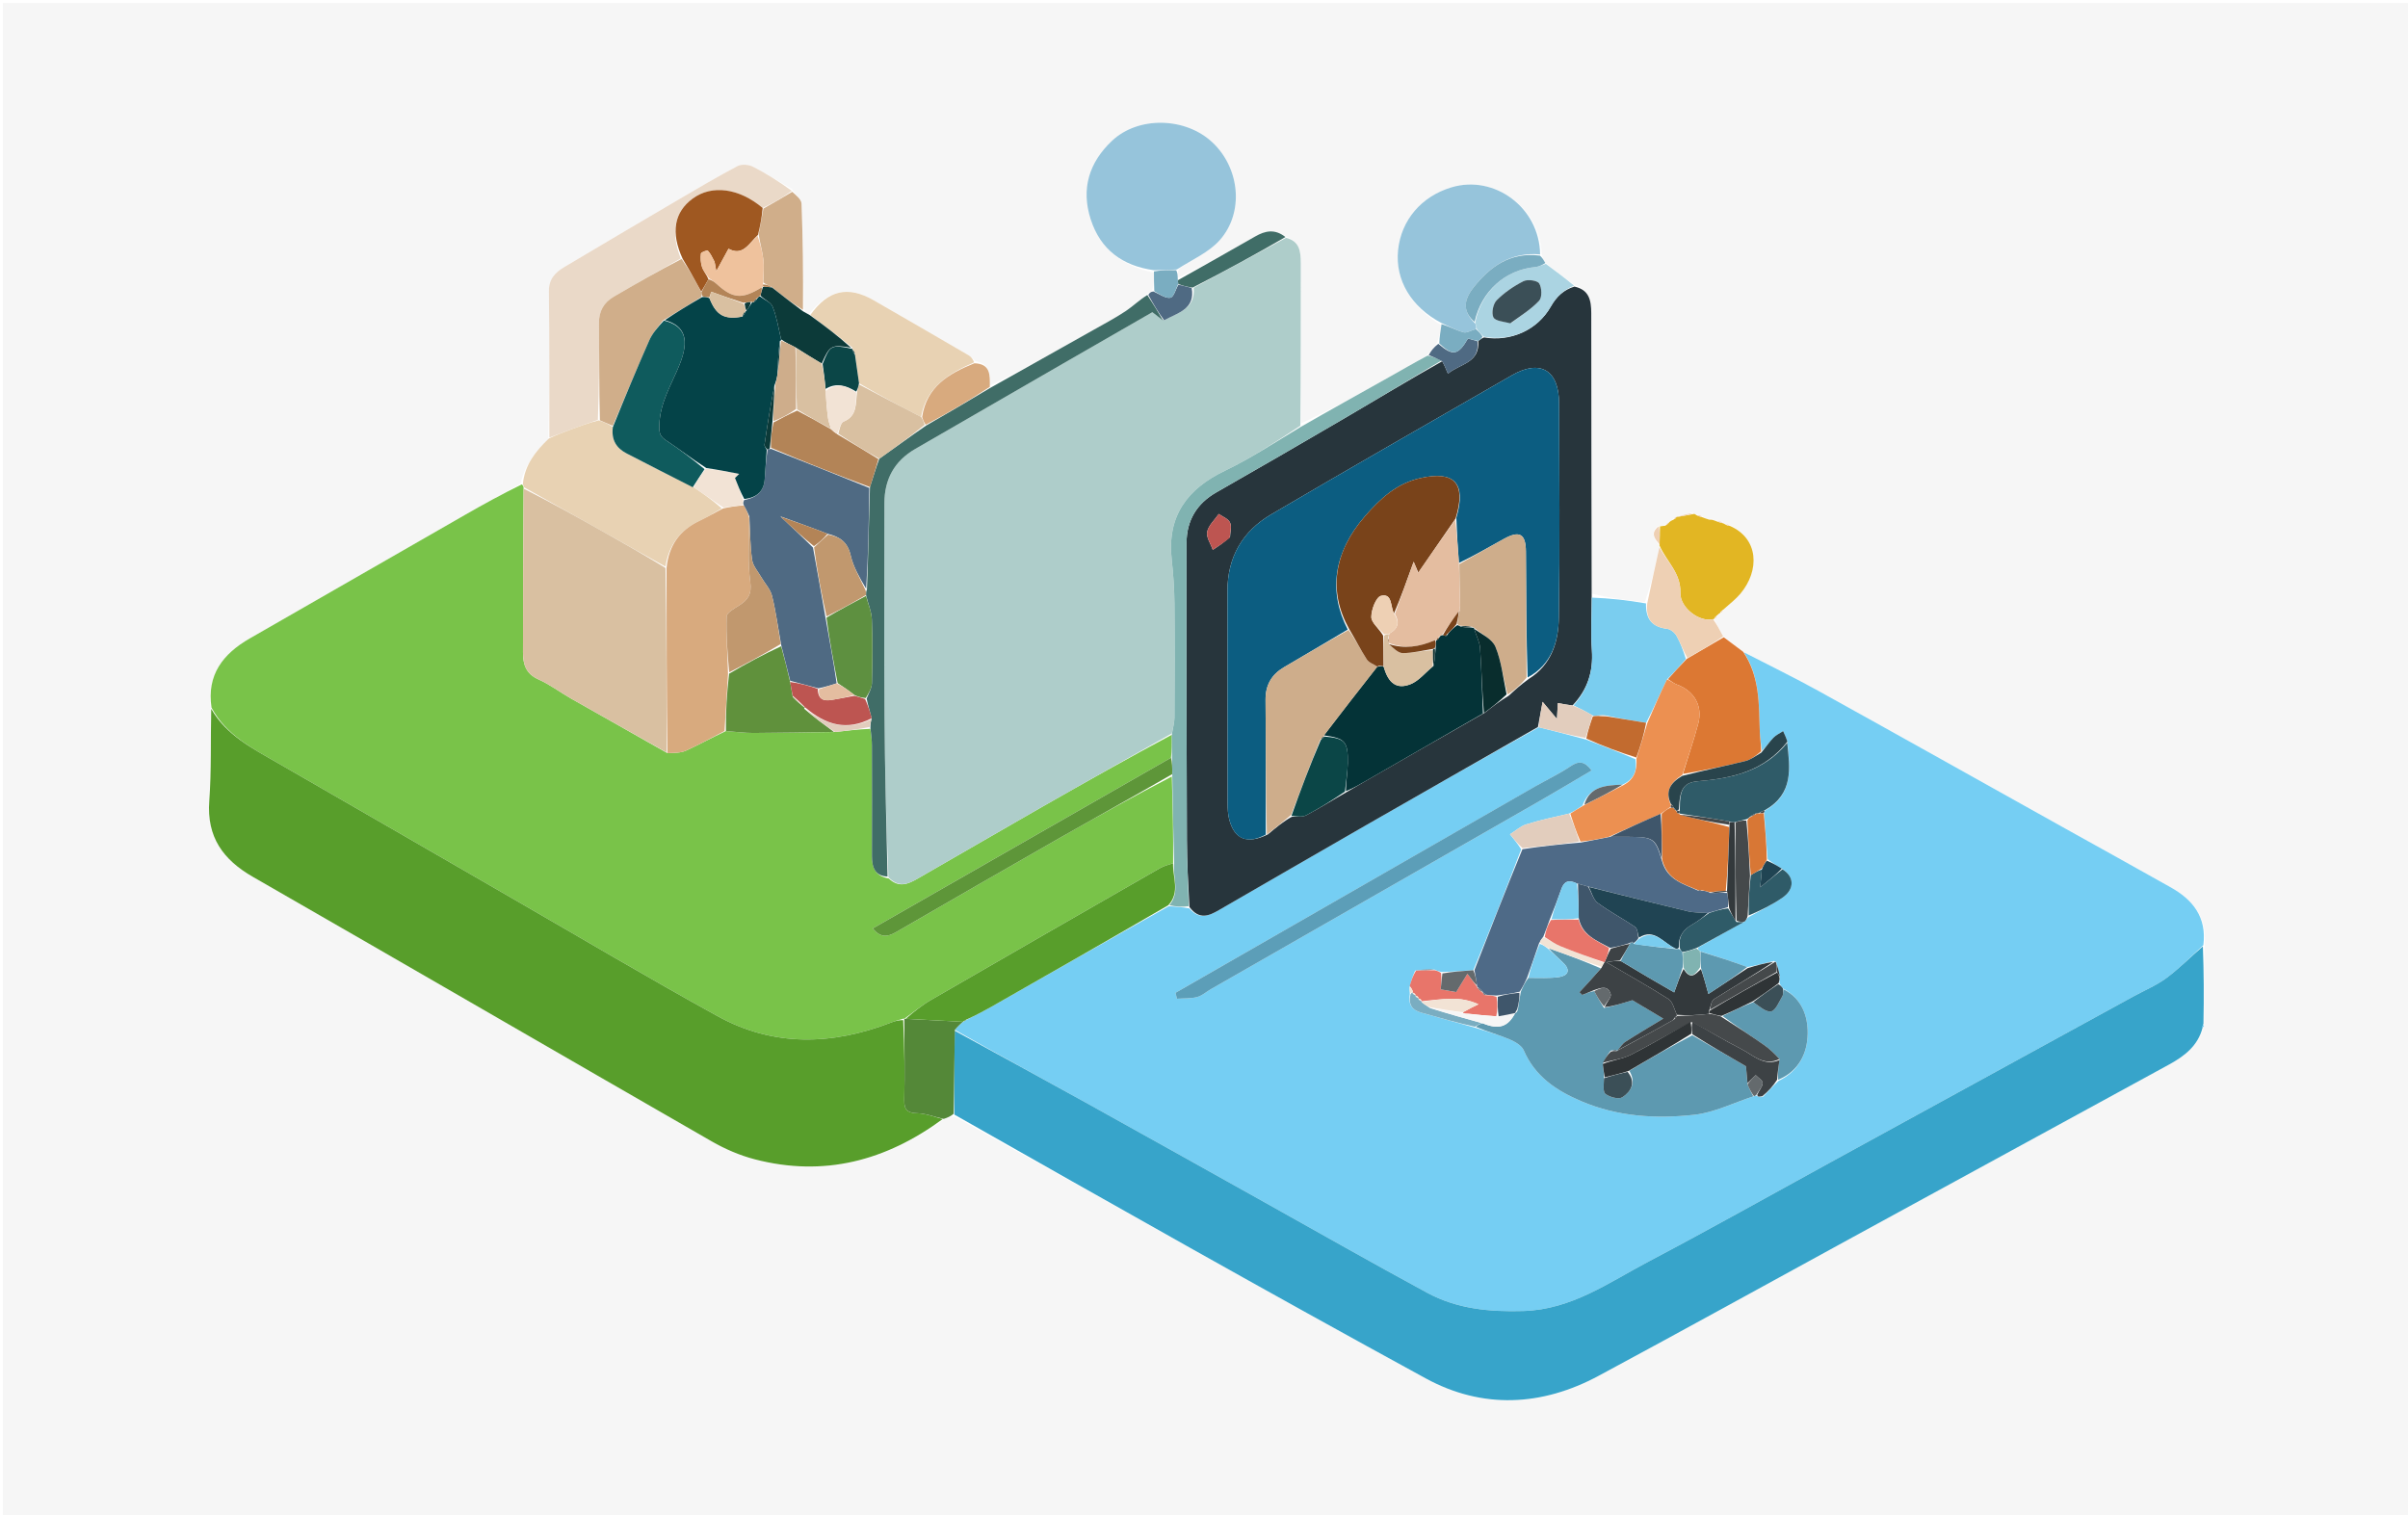 <svg version="1.1" id="Layer_1" xmlns="http://www.w3.org/2000/svg" xmlns:xlink="http://www.w3.org/1999/xlink" x="0px" y="0px"
	 width="100%" viewBox="0 0 820 516" enable-background="new 0 0 820 516" xml:space="preserve">
<path fill="#F6F6F6" opacity="1" stroke="none" 
	d="
M533,517 
	C355.333,517 178.167,517 1,517 
	C1,345 1,173 1,1 
	C274.333,1 547.667,1 821,1 
	C821,173 821,345 821,517 
	C725.167,517 629.333,517 533,517 
M570.549,176.129 
	C570.272,176.271 570.077,176.487 569.42,177.041 
	C569.106,177.29 568.791,177.54 568.013,177.914 
	C567.682,178.244 567.351,178.574 566.456,179.094 
	C566.064,179.149 565.672,179.204 564.541,179.143 
	C561.628,181.672 563.79,183.735 565.03,185.961 
	C565.03,185.961 565.175,185.9 565.027,186.73 
	C563.656,192.869 562.284,199.008 560.1,205.046 
	C554.113,204.39 548.127,203.734 542.023,202.137 
	C541.96,170.31 541.864,138.483 541.873,106.655 
	C541.874,102.26 541.139,98.653 535.927,96.939 
	C532.754,94.578 529.58,92.217 526.085,89.297 
	C525.665,88.555 525.246,87.812 524.962,86.237 
	C524.259,70.661 508.88,59.417 494.273,63.8 
	C484.008,66.881 477.135,74.968 476.086,85.2 
	C475.044,95.367 480.557,104.609 490.892,110.8 
	C490.543,112.772 490.194,114.744 489.186,116.97 
	C488.187,118.308 487.188,119.646 485.522,121.237 
	C481.343,123.648 477.189,126.103 472.981,128.461 
	C462.986,134.06 452.966,139.613 442.993,144.224 
	C442.976,125.972 442.954,107.72 442.948,89.468 
	C442.946,85.636 442.526,82.086 437.549,80.446 
	C434.158,77.876 430.872,78.549 427.442,80.524 
	C418.692,85.564 409.87,90.48 401.047,94.583 
	C401.021,93.726 400.995,92.87 401.459,91.516 
	C406.15,88.327 411.707,85.908 415.356,81.796 
	C423.755,72.331 422.202,57.243 412.861,48.48 
	C403.684,39.87 387.661,39.485 378.691,47.933 
	C370.898,55.271 368.054,64.247 371.402,74.654 
	C374.751,85.067 382.266,90.55 392.972,92.871 
	C392.964,94.862 392.957,96.853 392.36,98.972 
	C391.91,99.338 391.461,99.703 390.32,100.168 
	C387.993,102.12 385.821,104.303 383.305,105.967 
	C379.714,108.341 375.891,110.369 372.134,112.485 
	C360.447,119.069 348.744,125.625 337.078,131.318 
	C337.104,127.689 337.361,123.913 332.001,122.932 
	C331.282,122.274 330.652,121.461 329.829,120.981 
	C319.081,114.716 308.317,108.478 297.534,102.275 
	C288.723,97.207 281.938,98.803 275.297,107.168 
	C274.773,106.804 274.248,106.439 273.763,105.143 
	C273.532,93.203 273.403,81.258 272.938,69.327 
	C272.881,67.868 271.021,66.479 269.71,64.43 
	C265.285,61.838 260.951,59.068 256.384,56.758 
	C254.933,56.024 252.506,55.837 251.137,56.56 
	C244.247,60.198 237.531,64.173 230.805,68.118 
	C217.931,75.669 205.076,83.253 192.251,90.885 
	C189.172,92.717 186.868,94.944 186.917,99.139 
	C187.111,115.767 187.042,132.399 186.749,149.62 
	C182.363,153.692 178.719,158.203 177.28,164.708 
	C171.051,168.203 164.794,171.651 158.596,175.203 
	C134.07,189.26 109.565,203.352 85.048,217.426 
	C75.941,222.654 70.35,229.814 71.83,241.827 
	C71.683,252.15 72.016,262.508 71.266,272.787 
	C70.368,285.071 75.934,292.776 86.158,298.646 
	C138.284,328.57 190.257,358.762 242.37,388.711 
	C246.935,391.335 251.96,393.495 257.046,394.817 
	C280.592,400.936 301.772,395.285 321.71,381.014 
	C322.721,380.596 323.731,380.179 325.227,380.3 
	C378.617,410.058 431.841,440.121 485.487,469.41 
	C504.761,479.933 525.008,478.96 544.37,468.552 
	C573.267,453.018 601.977,437.136 630.773,421.416 
	C666.733,401.785 702.709,382.184 738.655,362.528 
	C743.861,359.682 748.47,356.175 750.402,349.719 
	C750.614,349.44 750.6,349.173 750.569,348.019 
	C750.525,339.426 750.48,330.834 750.75,321.419 
	C751.526,312.218 746.636,306.373 739.178,302.171 
	C727.301,295.479 715.362,288.897 703.457,282.254 
	C675.442,266.621 647.465,250.918 619.398,235.379 
	C610.997,230.729 602.349,226.528 593.418,221.838 
	C591.276,220.234 589.134,218.629 586.585,216.433 
	C585.619,214.55 584.654,212.667 583.745,210.747 
	C583.745,210.747 583.802,210.712 584.324,210.647 
	C584.459,210.345 584.594,210.043 584.998,209.336 
	C585.207,209.081 585.461,208.884 586.296,208.701 
	C586.473,208.408 586.65,208.116 587.25,207.307 
	C589.059,205.619 591.06,204.094 592.642,202.216 
	C599.336,194.272 598.949,183.303 588.651,178.587 
	C588.312,178.563 587.973,178.54 587.224,178.439 
	C587.224,178.439 586.857,178.242 586.581,177.637 
	C585.964,177.565 585.348,177.493 584.135,177.318 
	C583.745,177.213 583.356,177.107 582.837,176.674 
	C582.554,176.732 582.271,176.791 581.416,176.834 
	C580.895,176.625 580.374,176.417 579.589,175.619 
	C578.988,175.517 578.387,175.416 577.36,175.2 
	C577.36,175.2 576.963,175.004 576.487,174.431 
	C574.656,174.944 572.825,175.456 571.008,175.999 
	C571.008,175.999 570.975,176.003 570.549,176.129 
z"/>
<path fill="#75CEF3" opacity="1" stroke="none" 
	d="
M593.814,222.121 
	C602.349,226.528 610.997,230.729 619.398,235.379 
	C647.465,250.918 675.442,266.621 703.457,282.254 
	C715.362,288.897 727.301,295.479 739.178,302.171 
	C746.636,306.373 751.526,312.218 750.313,321.893 
	C745.87,325.956 742.091,329.851 737.788,333.04 
	C734.348,335.591 730.269,337.28 726.477,339.357 
	C692.051,358.208 657.627,377.062 623.2,395.911 
	C602.631,407.173 582.189,418.677 561.442,429.601 
	C547.889,436.738 535.221,445.983 518.776,446.472 
	C507.241,446.815 496.173,445.768 486.034,440.283 
	C466.73,429.839 447.663,418.956 428.496,408.26 
	C408.893,397.321 389.311,386.345 369.675,375.465 
	C354.858,367.254 339.971,359.169 325.157,350.718 
	C326.089,349.596 326.98,348.784 327.918,347.986 
	C327.965,347.999 327.989,347.903 328.259,347.874 
	C328.776,347.591 329.024,347.337 329.619,347.053 
	C332.449,345.672 334.956,344.364 337.411,342.965 
	C357.499,331.52 377.577,320.057 398.025,308.604 
	C400.522,308.767 402.652,308.927 405.011,309.365 
	C408.398,313.379 411.722,311.88 415.059,309.954 
	C431.633,300.386 448.186,290.784 464.785,281.26 
	C484.407,270.002 504.069,258.81 524.029,247.672 
	C529.512,249.051 534.679,250.348 540.139,251.872 
	C545.919,254.124 551.406,256.148 556.934,258.568 
	C557.546,262.66 556.288,265.48 552.558,267.2 
	C546.749,267.458 541.308,267.752 538.884,274.335 
	C537.335,275.403 536.037,276.248 534.342,277.064 
	C529.195,278.246 524.388,279.271 519.727,280.752 
	C517.728,281.387 516.031,282.971 514.197,284.123 
	C515.481,285.706 516.765,287.289 518.011,289.255 
	C512.682,303.218 507.391,316.797 501.72,330.414 
	C497.976,330.685 494.612,330.917 490.807,331.005 
	C489.766,330.717 489.165,330.573 488.46,330.186 
	C486.31,330.101 484.264,330.26 481.889,330.561 
	C481.061,332.391 480.561,334.079 480.021,336.181 
	C480.019,337.146 480.058,337.697 480.085,338.64 
	C479.465,342.257 481.048,344.031 483.985,344.865 
	C489.997,346.572 496.015,348.258 502.401,350.021 
	C506.536,351.349 510.386,352.411 514.032,353.952 
	C515.882,354.734 518.167,356.034 518.884,357.692 
	C522.735,366.605 529.969,371.395 538.43,375.004 
	C550.842,380.299 563.932,381.098 576.977,379.642 
	C583.819,378.878 590.375,375.55 597.284,373.317 
	C597.508,373.254 597.923,373.046 598.163,373.158 
	C598.563,373.343 598.725,373.414 599.004,373.62 
	C599.445,373.701 599.769,373.648 600.43,373.439 
	C602.279,371.562 603.791,369.84 605.653,368.11 
	C612.623,364.789 615.456,358.629 615.57,352.025 
	C615.673,346.027 613.537,339.994 607.129,336.611 
	C606.608,335.915 606.23,335.475 605.95,334.686 
	C606.022,333.858 605.994,333.379 606.098,332.638 
	C605.808,330.884 605.384,329.392 604.882,327.723 
	C604.803,327.545 604.435,327.416 604.085,327.272 
	C600.873,327.986 598.01,328.843 594.991,329.324 
	C589.575,327.315 584.316,325.683 578.854,323.91 
	C578.398,323.554 578.202,323.295 578.254,322.713 
	C583.586,319.618 588.727,316.802 594.103,313.846 
	C594.624,313.254 594.91,312.802 595.543,312.256 
	C599.608,310.026 603.486,308.12 607.005,305.694 
	C611.205,302.799 611.046,298.539 606.76,295.812 
	C604.997,294.704 603.457,293.837 601.954,292.602 
	C601.541,287.132 601.091,282.03 600.749,276.698 
	C600.898,276.304 600.94,276.14 601.306,275.875 
	C610.88,270.284 609.509,261.545 608.66,252.577 
	C608.209,251.132 607.708,250.062 607.207,248.992 
	C606.092,249.73 604.805,250.304 603.9,251.244 
	C602.48,252.719 601.318,254.442 599.982,255.625 
	C599.694,253.226 599.332,251.268 599.268,249.301 
	C598.962,239.931 599.31,230.444 593.814,222.121 
M522.511,268.013 
	C481.779,291.373 441.048,314.733 400.316,338.093 
	C400.466,338.769 400.615,339.446 400.764,340.123 
	C403.067,339.965 405.45,340.115 407.647,339.548 
	C409.347,339.109 410.8,337.748 412.387,336.839 
	C449.633,315.521 486.888,294.218 524.126,272.885 
	C530.099,269.463 535.997,265.91 541.991,262.382 
	C539.576,259.154 537.596,259.071 534.826,260.944 
	C531.117,263.45 527.029,265.395 522.511,268.013 
z"/>
<path fill="#79C349" opacity="1" stroke="none" 
	d="
M72.03,240.996 
	C70.35,229.814 75.941,222.654 85.048,217.426 
	C109.565,203.352 134.07,189.26 158.596,175.203 
	C164.794,171.651 171.051,168.203 177.703,164.959 
	C178.224,165.453 178.323,165.695 178.299,166.4 
	C178.149,185.309 178.117,203.756 178.095,222.204 
	C178.09,226.258 179.09,229.485 183.366,231.378 
	C187.28,233.11 190.763,235.794 194.513,237.925 
	C205.318,244.064 216.162,250.137 227.258,256.482 
	C229.556,256.393 231.765,256.456 233.578,255.64 
	C238.057,253.624 242.354,251.205 247.203,248.97 
	C250.624,249.213 253.566,249.629 256.507,249.618 
	C265.666,249.583 274.824,249.387 284.365,249.286 
	C288.534,248.839 292.32,248.359 296.36,248.217 
	C296.717,250.371 296.907,252.189 296.911,254.007 
	C296.941,266.485 296.967,278.963 296.916,291.44 
	C296.899,295.356 297.938,298.337 302.643,299.176 
	C306.169,302.53 309.381,300.998 312.482,299.217 
	C326.608,291.107 340.675,282.893 354.818,274.812 
	C369.528,266.406 384.301,258.109 399.048,250.228 
	C399.057,253.097 399.064,255.503 398.752,258.068 
	C364.736,277.519 331.038,296.81 297.195,316.184 
	C299.785,319.368 302.196,319.141 305.014,317.51 
	C323.864,306.601 342.727,295.712 361.645,284.922 
	C374.045,277.849 386.545,270.951 399.036,264.444 
	C399.326,274.602 399.582,284.291 399.481,293.993 
	C397.751,294.547 396.286,294.927 395.021,295.653 
	C369.006,310.579 342.995,325.513 317.039,340.542 
	C313.845,342.392 310.968,344.79 307.939,346.94 
	C307.934,346.946 307.907,346.921 307.528,346.932 
	C305.902,347.378 304.642,347.778 303.412,348.252 
	C283.4,355.973 263.436,356.583 244.337,346.049 
	C220.791,333.062 197.657,319.328 174.36,305.89 
	C147.756,290.545 121.193,275.128 94.562,259.831 
	C85.918,254.866 76.998,250.319 72.03,240.996 
z"/>
<path fill="#AECDCA" opacity="1" stroke="none" 
	d="
M399.047,249.764 
	C384.301,258.109 369.528,266.406 354.818,274.812 
	C340.675,282.893 326.608,291.107 312.482,299.217 
	C309.381,300.998 306.169,302.53 302.522,298.719 
	C301.795,279.944 301.317,261.838 301.197,243.729 
	C301.038,219.611 301.142,195.492 301.165,171.373 
	C301.173,163.24 304.541,156.997 311.699,152.877 
	C328.413,143.256 345.096,133.581 361.799,123.941 
	C372.265,117.902 382.745,111.888 392.409,106.328 
	C394.043,107.583 395.055,108.36 396.417,109.066 
	C401.211,106.493 407.117,105.252 406.491,98 
	C417.191,92.271 427.557,86.636 437.923,81.001 
	C442.526,82.086 442.946,85.636 442.948,89.468 
	C442.954,107.72 442.976,125.972 442.817,144.989 
	C434.168,150.644 425.955,156.076 417.16,160.298 
	C404.146,166.545 397.361,175.877 399.009,190.662 
	C399.558,195.59 399.89,200.565 399.938,205.522 
	C400.065,218.498 400.017,231.476 399.94,244.452 
	C399.929,246.224 399.359,247.993 399.047,249.764 
z"/>
<path fill="#37A4CA" opacity="1" stroke="none" 
	d="
M325.116,351.028 
	C339.971,359.169 354.858,367.254 369.675,375.465 
	C389.311,386.345 408.893,397.321 428.496,408.26 
	C447.663,418.956 466.73,429.839 486.034,440.283 
	C496.173,445.768 507.241,446.815 518.776,446.472 
	C535.221,445.983 547.889,436.738 561.442,429.601 
	C582.189,418.677 602.631,407.173 623.2,395.911 
	C657.627,377.062 692.051,358.208 726.477,339.357 
	C730.269,337.28 734.348,335.591 737.788,333.04 
	C742.091,329.851 745.87,325.956 750.155,322.304 
	C750.48,330.834 750.525,339.426 750.349,348.622 
	C750.001,349.466 749.975,349.719 750.052,349.981 
	C748.47,356.175 743.861,359.682 738.655,362.528 
	C702.709,382.184 666.733,401.785 630.773,421.416 
	C601.977,437.136 573.267,453.018 544.37,468.552 
	C525.008,478.96 504.761,479.933 485.487,469.41 
	C431.841,440.121 378.617,410.058 324.991,379.58 
	C324.876,369.582 324.996,360.305 325.116,351.028 
z"/>
<path fill="#589E2B" opacity="1" stroke="none" 
	d="
M71.93,241.411 
	C76.998,250.319 85.918,254.866 94.562,259.831 
	C121.193,275.128 147.756,290.545 174.36,305.89 
	C197.657,319.328 220.791,333.062 244.337,346.049 
	C263.436,356.583 283.4,355.973 303.412,348.252 
	C304.642,347.778 305.902,347.378 307.562,347.408 
	C307.986,356.778 308.137,365.686 307.935,374.586 
	C307.855,378.107 309.11,379.048 312.496,379.133 
	C315.359,379.205 318.195,380.394 321.043,381.089 
	C301.772,395.285 280.592,400.936 257.046,394.817 
	C251.96,393.495 246.935,391.335 242.37,388.711 
	C190.257,358.762 138.284,328.57 86.158,298.646 
	C75.934,292.776 70.368,285.071 71.266,272.787 
	C72.016,262.508 71.683,252.15 71.93,241.411 
z"/>
<path fill="#27353C" opacity="1" stroke="none" 
	d="
M523.713,247.59 
	C504.069,258.81 484.407,270.002 464.785,281.26 
	C448.186,290.784 431.633,300.386 415.059,309.954 
	C411.722,311.88 408.398,313.379 405.037,308.891 
	C404.605,300.826 404.198,293.516 404.173,286.205 
	C404.059,252.41 403.979,218.614 404.059,184.819 
	C404.077,177.314 407.488,171.507 414.205,167.676 
	C428.659,159.431 443.06,151.095 457.421,142.689 
	C468.603,136.144 479.691,129.437 491.111,123.026 
	C491.878,124.394 492.355,125.539 493.07,127.255 
	C497.225,123.814 503.955,123.662 503.394,116.103 
	C504.101,115.619 504.537,115.247 505.366,114.914 
	C514.378,116.467 523.539,112.44 528.095,104.412 
	C530.058,100.953 532.477,98.734 536.12,97.599 
	C541.139,98.653 541.874,102.26 541.873,106.655 
	C541.864,138.483 541.96,170.31 542.011,203.06 
	C542,209.804 541.676,215.648 542.083,221.44 
	C542.592,228.675 540.626,234.86 535.488,240.258 
	C533.602,240.009 532.079,239.731 530.495,239.443 
	C530.401,241.111 530.331,242.355 530.19,244.855 
	C528.035,242.276 526.682,240.657 525.303,239.006 
	C524.724,242.134 524.218,244.862 523.713,247.59 
M513.753,236.932 
	C515.813,235.046 517.873,233.159 520.675,231.151 
	C528.388,226.333 530.711,218.502 530.834,210.341 
	C531.201,186.028 530.989,161.706 530.919,137.389 
	C530.886,126.013 524.495,122.242 514.811,127.819 
	C487.45,143.572 460.025,159.216 432.814,175.223 
	C423.164,180.9 417.983,189.714 417.994,201.211 
	C418.016,225.363 418.007,249.514 418.051,273.666 
	C418.054,275.476 418.14,277.348 418.596,279.085 
	C420.377,285.867 424.703,287.604 431.764,284.149 
	C434.403,281.934 437.042,279.72 439.885,278.166 
	C441.527,278.027 443.418,278.365 444.764,277.662 
	C449.278,275.303 453.598,272.573 458.627,269.717 
	C460.771,268.469 462.911,267.213 465.06,265.975 
	C478.371,258.308 491.685,250.645 505.63,242.714 
	C508.104,240.778 510.579,238.842 513.753,236.932 
M418.874,182.821 
	C418.915,181.166 419.487,179.253 418.846,177.928 
	C418.225,176.645 416.355,175.968 415.034,175.025 
	C413.641,177.045 411.531,178.919 411.079,181.131 
	C410.704,182.965 412.283,185.199 412.996,187.256 
	C414.864,186.03 416.733,184.803 418.874,182.821 
z"/>
<path fill="#96C4DB" opacity="1" stroke="none" 
	d="
M392.927,92.016 
	C382.266,90.55 374.751,85.067 371.402,74.654 
	C368.054,64.247 370.898,55.271 378.691,47.933 
	C387.661,39.485 403.684,39.87 412.861,48.48 
	C422.202,57.243 423.755,72.331 415.356,81.796 
	C411.707,85.908 406.15,88.327 400.771,91.756 
	C397.697,92.002 395.312,92.009 392.927,92.016 
z"/>
<path fill="#EAD9C8" opacity="1" stroke="none" 
	d="
M187.071,149.029 
	C187.042,132.399 187.111,115.767 186.917,99.139 
	C186.868,94.944 189.172,92.717 192.251,90.885 
	C205.076,83.253 217.931,75.669 230.805,68.118 
	C237.531,64.173 244.247,60.198 251.137,56.56 
	C252.506,55.837 254.933,56.024 256.384,56.758 
	C260.951,59.068 265.285,61.838 269.651,65.008 
	C266.386,67.397 263.18,69.207 259.706,70.814 
	C251.61,64.017 242.403,62.848 235.894,67.62 
	C229.579,72.25 228.315,79.184 231.817,88.022 
	C223.985,92.365 216.504,96.665 209.052,101.014 
	C205.62,103.017 203.927,105.936 203.969,110.05 
	C204.081,121.032 203.996,132.015 203.597,142.998 
	C200.345,144.057 197.483,145.108 194.627,146.175 
	C192.105,147.118 189.589,148.077 187.071,149.029 
z"/>
<path fill="#E8D2B3" opacity="1" stroke="none" 
	d="
M186.91,149.325 
	C189.589,148.077 192.105,147.118 194.627,146.175 
	C197.483,145.108 200.345,144.057 203.892,143.144 
	C205.946,143.869 207.313,144.449 208.698,145.446 
	C208.111,149.873 209.951,152.63 213.345,154.398 
	C220.837,158.3 228.384,162.097 236.268,165.971 
	C239.739,168.281 242.85,170.557 245.782,173.129 
	C243.142,174.747 240.731,176.175 238.21,177.37 
	C231.566,180.519 227.735,185.633 226.607,192.948 
	C219.514,189.086 212.786,185.239 206.035,181.434 
	C196.84,176.252 187.627,171.102 178.422,165.938 
	C178.323,165.695 178.224,165.453 178.052,164.822 
	C178.719,158.203 182.363,153.692 186.91,149.325 
z"/>
<path fill="#96C4DB" opacity="1" stroke="none" 
	d="
M490.882,110.004 
	C480.557,104.609 475.044,95.367 476.086,85.2 
	C477.135,74.968 484.008,66.881 494.273,63.8 
	C508.88,59.417 524.259,70.661 524.462,86.639 
	C514.206,85.778 507.444,90.8 501.811,97.851 
	C498.06,102.546 498.324,106.341 502.38,110.206 
	C502.708,110.959 502.818,111.519 502.591,112.092 
	C500.948,112.5 499.476,113.484 498.367,113.173 
	C495.779,112.448 493.366,111.1 490.882,110.004 
z"/>
<path fill="#406D67" opacity="1" stroke="none" 
	d="
M396.067,109.137 
	C395.055,108.36 394.043,107.583 392.409,106.328 
	C382.745,111.888 372.265,117.902 361.799,123.941 
	C345.096,133.581 328.413,143.256 311.699,152.877 
	C304.541,156.997 301.173,163.24 301.165,171.373 
	C301.142,195.492 301.038,219.611 301.197,243.729 
	C301.317,261.838 301.795,279.944 302.234,298.508 
	C297.938,298.337 296.899,295.356 296.916,291.44 
	C296.967,278.963 296.941,266.485 296.911,254.007 
	C296.907,252.189 296.717,250.371 296.402,247.921 
	C296.374,246.511 296.557,245.733 296.824,244.595 
	C296.239,242.238 295.57,240.242 295.123,237.905 
	C295.89,235.945 296.869,234.336 296.908,232.704 
	C297.079,225.442 297.164,218.167 296.885,210.912 
	C296.782,208.234 295.591,205.597 294.907,202.62 
	C294.916,201.873 294.915,201.445 295.223,200.732 
	C295.697,189.019 295.861,177.593 296.251,165.862 
	C297.358,162.486 298.241,159.415 299.44,156.211 
	C304.842,152.376 309.926,148.674 315.361,144.937 
	C322.823,140.666 329.935,136.429 337.046,132.192 
	C348.744,125.625 360.447,119.069 372.134,112.485 
	C375.891,110.369 379.714,108.341 383.305,105.967 
	C385.821,104.303 387.993,102.12 390.698,100.464 
	C392.74,103.553 394.403,106.345 396.067,109.137 
z"/>
<path fill="#80B3B1" opacity="1" stroke="none" 
	d="
M490.821,122.802 
	C479.691,129.437 468.603,136.144 457.421,142.689 
	C443.06,151.095 428.659,159.431 414.205,167.676 
	C407.488,171.507 404.077,177.314 404.059,184.819 
	C403.979,218.614 404.059,252.41 404.173,286.205 
	C404.198,293.516 404.605,300.826 404.809,308.611 
	C402.652,308.927 400.522,308.767 398.213,308.284 
	C402.002,303.734 399.234,298.639 399.838,293.979 
	C399.582,284.291 399.326,274.602 399.196,264.121 
	C399.238,261.521 399.155,259.714 399.071,257.908 
	C399.064,255.503 399.057,253.097 399.048,250.228 
	C399.359,247.993 399.929,246.224 399.94,244.452 
	C400.017,231.476 400.065,218.498 399.938,205.522 
	C399.89,200.565 399.558,195.59 399.009,190.662 
	C397.361,175.877 404.146,166.545 417.16,160.298 
	C425.955,156.076 434.168,150.644 442.799,145.469 
	C452.966,139.613 462.986,134.06 472.981,128.461 
	C477.189,126.103 481.343,123.648 486.183,121.086 
	C488.171,121.557 489.496,122.18 490.821,122.802 
z"/>
<path fill="#E8D2B3" opacity="1" stroke="none" 
	d="
M275.957,107.278 
	C281.938,98.803 288.723,97.207 297.534,102.275 
	C308.317,108.478 319.081,114.716 329.829,120.981 
	C330.652,121.461 331.282,122.274 331.725,123.393 
	C322.887,127.266 315.517,131.823 313.653,141.973 
	C306.377,138.266 299.46,134.599 292.526,130.517 
	C292.052,126.995 291.597,123.887 291.148,120.481 
	C290.855,119.7 290.557,119.217 290.265,118.715 
	C290.272,118.696 290.301,118.667 290.22,118.337 
	C285.412,114.431 280.685,110.854 275.957,107.278 
z"/>
<path fill="#7ACDEF" opacity="1" stroke="none" 
	d="
M535.851,240.229 
	C540.626,234.86 542.592,228.675 542.083,221.44 
	C541.676,215.648 542,209.804 542.07,203.531 
	C548.127,203.734 554.113,204.39 560.521,205.5 
	C560.373,211.047 562.758,213.537 567.751,214.16 
	C568.914,214.305 570.316,215.468 570.923,216.548 
	C572.278,218.96 573.201,221.614 574.102,224.44 
	C571.937,226.904 569.97,229.096 567.681,231.359 
	C565.232,236.357 563.106,241.284 560.564,246.158 
	C555.925,245.413 551.703,244.722 547.412,243.773 
	C546.321,243.539 545.298,243.562 543.968,243.664 
	C543.246,243.813 542.83,243.884 542.267,243.623 
	C540.03,242.27 537.94,241.249 535.851,240.229 
z"/>
<path fill="#DC7833" opacity="1" stroke="none" 
	d="
M568.003,231.289 
	C569.97,229.096 571.937,226.904 574.417,224.357 
	C578.951,221.677 582.972,219.351 586.993,217.025 
	C589.134,218.629 591.276,220.234 593.616,221.979 
	C599.31,230.444 598.962,239.931 599.268,249.301 
	C599.332,251.268 599.694,253.226 599.731,255.86 
	C597.818,257.438 596.187,258.729 594.349,259.18 
	C587.292,260.91 580.169,262.371 573.104,263.569 
	C574.887,257.584 576.84,252.015 578.33,246.326 
	C579.896,240.347 576.876,235.283 571.055,233.132 
	C569.96,232.727 569.016,231.914 568.003,231.289 
z"/>
<path fill="#E2B623" opacity="1" stroke="none" 
	d="
M568.476,177.789 
	C568.791,177.54 569.106,177.29 569.948,176.932 
	C570.643,176.55 570.809,176.277 570.975,176.003 
	C570.975,176.003 571.008,175.999 571.39,176.002 
	C573.503,175.672 575.233,175.338 576.963,175.004 
	C576.963,175.004 577.36,175.2 577.761,175.486 
	C578.726,175.917 579.29,176.062 579.853,176.208 
	C580.374,176.417 580.895,176.625 581.936,176.947 
	C582.626,177.04 582.796,177.021 582.966,177.002 
	C583.356,177.107 583.745,177.213 584.641,177.58 
	C585.717,177.976 586.287,178.109 586.857,178.242 
	C586.857,178.242 587.224,178.439 587.608,178.648 
	C587.992,178.856 588.451,179.042 588.451,179.042 
	C588.451,179.042 588.947,179.038 588.947,179.038 
	C598.949,183.303 599.336,194.272 592.642,202.216 
	C591.06,204.094 589.059,205.619 586.802,207.641 
	C586.045,208.146 585.847,208.403 585.76,208.745 
	C585.461,208.884 585.207,209.081 584.643,209.629 
	C584.009,210.112 583.847,210.376 583.802,210.712 
	C583.802,210.712 583.745,210.747 583.389,210.847 
	C578.881,212.049 572.064,207.026 572.219,201.891 
	C572.423,195.148 567.513,191.207 565.175,185.9 
	C565.175,185.9 565.03,185.961 565.107,185.499 
	C565.216,183.111 565.248,181.185 565.28,179.26 
	C565.672,179.204 566.064,179.149 567.025,179.034 
	C567.888,178.579 568.182,178.184 568.476,177.789 
z"/>
<path fill="#548838" opacity="1" stroke="none" 
	d="
M321.377,381.051 
	C318.195,380.394 315.359,379.205 312.496,379.133 
	C309.11,379.048 307.855,378.107 307.935,374.586 
	C308.137,365.686 307.986,356.778 307.942,347.397 
	C307.907,346.921 307.934,346.946 308.411,346.965 
	C315.216,347.313 321.543,347.643 327.87,347.973 
	C326.98,348.784 326.089,349.596 325.157,350.718 
	C324.996,360.305 324.876,369.582 324.749,379.31 
	C323.731,380.179 322.721,380.596 321.377,381.051 
z"/>
<path fill="#D0AE8A" opacity="1" stroke="none" 
	d="
M259.974,71.017 
	C263.18,69.207 266.386,67.397 269.794,65.322 
	C271.021,66.479 272.881,67.868 272.938,69.327 
	C273.403,81.258 273.532,93.203 273.433,105.522 
	C269.693,103.23 266.283,100.561 262.668,97.635 
	C261.612,97.124 260.762,96.869 259.933,96.171 
	C259.968,93.258 260.219,90.759 259.935,88.323 
	C259.611,85.55 258.81,82.833 258.335,79.74 
	C258.961,76.597 259.468,73.807 259.974,71.017 
z"/>
<path fill="#EED0B4" opacity="1" stroke="none" 
	d="
M565.101,186.315 
	C567.513,191.207 572.423,195.148 572.219,201.891 
	C572.064,207.026 578.881,212.049 583.36,210.865 
	C584.654,212.667 585.619,214.55 586.789,216.729 
	C582.972,219.351 578.951,221.677 574.615,224.086 
	C573.201,221.614 572.278,218.96 570.923,216.548 
	C570.316,215.468 568.914,214.305 567.751,214.16 
	C562.758,213.537 560.373,211.047 560.928,205.55 
	C562.284,199.008 563.656,192.869 565.101,186.315 
z"/>
<path fill="#ABD4E2" opacity="1" stroke="none" 
	d="
M502.928,112.08 
	C502.818,111.519 502.708,110.959 502.359,109.825 
	C504.473,99.086 512.657,91.882 522.777,90.95 
	C524.01,90.837 525.198,90.233 526.407,89.856 
	C529.58,92.217 532.754,94.578 536.024,97.269 
	C532.477,98.734 530.058,100.953 528.095,104.412 
	C523.539,112.44 514.378,116.467 505.243,114.65 
	C504.127,113.591 503.528,112.836 502.928,112.08 
M514.667,109.98 
	C517.88,107.504 521.416,105.328 524.14,102.398 
	C525.179,101.281 525.064,97.987 524.142,96.525 
	C523.488,95.487 520.195,95.052 518.791,95.76 
	C515.477,97.432 512.276,99.636 509.663,102.257 
	C508.445,103.479 507.822,106.604 508.547,108.063 
	C509.189,109.355 512.072,109.533 514.667,109.98 
z"/>
<path fill="#0C3A39" opacity="1" stroke="none" 
	d="
M262.873,97.891 
	C266.283,100.561 269.693,103.23 273.413,105.988 
	C274.248,106.439 274.773,106.804 275.627,107.223 
	C280.685,110.854 285.412,114.431 289.819,118.401 
	C283.081,117.294 282.575,117.573 279.813,123.828 
	C276.687,121.964 273.877,120.237 270.859,118.283 
	C269.102,117.36 267.553,116.665 265.992,115.569 
	C265.067,111.568 264.474,107.84 263.095,104.43 
	C262.49,102.935 260.282,102.089 258.932,100.634 
	C259.287,99.49 259.512,98.66 259.771,97.803 
	C259.805,97.777 259.78,97.695 260.17,97.651 
	C261.332,97.701 262.102,97.796 262.873,97.891 
z"/>
<path fill="#D8AA7E" opacity="1" stroke="none" 
	d="
M314.012,142.012 
	C315.517,131.823 322.887,127.266 331.815,123.714 
	C337.361,123.913 337.104,127.689 337.062,131.755 
	C329.935,136.429 322.823,140.666 315.229,144.65 
	C314.502,143.602 314.257,142.807 314.012,142.012 
z"/>
<path fill="#406D67" opacity="1" stroke="none" 
	d="
M437.736,80.723 
	C427.557,86.636 417.191,92.271 406.131,97.944 
	C404.045,97.639 402.653,97.297 401.223,96.701 
	C401.149,96.114 401.113,95.78 401.077,95.446 
	C409.87,90.48 418.692,85.564 427.442,80.524 
	C430.872,78.549 434.158,77.876 437.736,80.723 
z"/>
<path fill="#7AADC1" opacity="1" stroke="none" 
	d="
M526.246,89.577 
	C525.198,90.233 524.01,90.837 522.777,90.95 
	C512.657,91.882 504.473,99.086 502.14,109.632 
	C498.324,106.341 498.06,102.546 501.811,97.851 
	C507.444,90.8 514.206,85.778 524.394,87.056 
	C525.246,87.812 525.665,88.555 526.246,89.577 
z"/>
<path fill="#4F6A83" opacity="1" stroke="none" 
	d="
M491.111,123.026 
	C489.496,122.18 488.171,121.557 486.517,120.959 
	C487.188,119.646 488.187,118.308 489.792,117.092 
	C494.746,121.363 496.572,121.006 499.897,115.271 
	C500.951,115.58 502.037,115.897 503.122,116.215 
	C503.955,123.662 497.225,123.814 493.07,127.255 
	C492.355,125.539 491.878,124.394 491.111,123.026 
z"/>
<path fill="#4F6A83" opacity="1" stroke="none" 
	d="
M401.261,96.954 
	C402.653,97.297 404.045,97.639 405.797,98.038 
	C407.117,105.252 401.211,106.493 396.417,109.066 
	C394.403,106.345 392.74,103.553 391.044,100.415 
	C391.461,99.703 391.91,99.338 392.776,99.26 
	C395,100.248 396.969,101.721 398.564,101.39 
	C399.72,101.151 400.38,98.519 401.261,96.954 
z"/>
<path fill="#7AADC1" opacity="1" stroke="none" 
	d="
M503.394,116.103 
	C502.037,115.897 500.951,115.58 499.897,115.271 
	C496.572,121.006 494.746,121.363 490.121,116.965 
	C490.194,114.744 490.543,112.772 490.887,110.402 
	C493.366,111.1 495.779,112.448 498.367,113.173 
	C499.476,113.484 500.948,112.5 502.591,112.092 
	C503.528,112.836 504.127,113.591 504.85,114.61 
	C504.537,115.247 504.101,115.619 503.394,116.103 
z"/>
<path fill="#7AADC1" opacity="1" stroke="none" 
	d="
M401.223,96.701 
	C400.38,98.519 399.72,101.151 398.564,101.39 
	C396.969,101.721 395,100.248 393.07,99.195 
	C392.957,96.853 392.964,94.862 392.95,92.443 
	C395.312,92.009 397.697,92.002 400.525,92.004 
	C400.995,92.87 401.021,93.726 401.062,95.014 
	C401.113,95.78 401.149,96.114 401.223,96.701 
z"/>
<path fill="#EED0B4" opacity="1" stroke="none" 
	d="
M564.911,179.201 
	C565.248,181.185 565.216,183.111 565.172,185.454 
	C563.79,183.735 561.628,181.672 564.911,179.201 
z"/>
<path fill="#EED0B4" opacity="1" stroke="none" 
	d="
M576.725,174.717 
	C575.233,175.338 573.503,175.672 571.383,175.987 
	C572.825,175.456 574.656,174.944 576.725,174.717 
z"/>
<path fill="#EED0B4" opacity="1" stroke="none" 
	d="
M568.245,177.852 
	C568.182,178.184 567.888,178.579 567.307,178.939 
	C567.351,178.574 567.682,178.244 568.245,177.852 
z"/>
<path fill="#EED0B4" opacity="1" stroke="none" 
	d="
M579.721,175.913 
	C579.29,176.062 578.726,175.917 577.975,175.543 
	C578.387,175.416 578.988,175.517 579.721,175.913 
z"/>
<path fill="#EED0B4" opacity="1" stroke="none" 
	d="
M586.719,177.94 
	C586.287,178.109 585.717,177.976 584.94,177.632 
	C585.348,177.493 585.964,177.565 586.719,177.94 
z"/>
<path fill="#EED0B4" opacity="1" stroke="none" 
	d="
M586.028,208.723 
	C585.847,208.403 586.045,208.146 586.591,207.899 
	C586.65,208.116 586.473,208.408 586.028,208.723 
z"/>
<path fill="#EED0B4" opacity="1" stroke="none" 
	d="
M588.799,178.813 
	C588.947,179.038 588.451,179.042 588.451,179.042 
	C588.451,179.042 587.992,178.856 587.813,178.686 
	C587.973,178.54 588.312,178.563 588.799,178.813 
z"/>
<path fill="#75CEF3" opacity="1" stroke="none" 
	d="
M750.227,349.85 
	C749.975,349.719 750.001,349.466 750.244,349.071 
	C750.6,349.173 750.614,349.44 750.227,349.85 
z"/>
<path fill="#EED0B4" opacity="1" stroke="none" 
	d="
M584.063,210.679 
	C583.847,210.376 584.009,210.112 584.509,209.831 
	C584.594,210.043 584.459,210.345 584.063,210.679 
z"/>
<path fill="#EED0B4" opacity="1" stroke="none" 
	d="
M582.901,176.838 
	C582.796,177.021 582.626,177.04 582.221,176.954 
	C582.271,176.791 582.554,176.732 582.901,176.838 
z"/>
<path fill="#EED0B4" opacity="1" stroke="none" 
	d="
M570.762,176.066 
	C570.809,176.277 570.643,176.55 570.22,176.8 
	C570.077,176.487 570.272,176.271 570.762,176.066 
z"/>
<path fill="#5D99B0" opacity="1" stroke="none" 
	d="
M597.06,373.381 
	C590.375,375.55 583.819,378.878 576.977,379.642 
	C563.932,381.098 550.842,380.299 538.43,375.004 
	C529.969,371.395 522.735,366.605 518.884,357.692 
	C518.167,356.034 515.882,354.734 514.032,353.952 
	C510.386,352.411 506.536,351.349 502.641,349.737 
	C503.18,349.061 503.851,348.736 504.882,348.485 
	C510.393,350.779 513.526,349.723 515.998,344.97 
	C516,345.005 515.932,345.012 516.181,344.948 
	C516.589,344.584 516.748,344.284 516.915,343.605 
	C517.214,341.516 517.505,339.805 517.886,337.747 
	C518.654,335.932 519.331,334.466 520.468,333.015 
	C524.25,332.968 527.62,333.23 530.88,332.748 
	C533.847,332.309 534.986,330.499 532.392,327.963 
	C530.632,326.243 528.782,324.615 527.355,322.94 
	C533.546,325.106 539.353,327.278 545.116,329.786 
	C542.667,332.716 540.261,335.31 537.855,337.904 
	C538.169,338.215 538.483,338.527 538.798,338.839 
	C540.145,338.287 541.492,337.736 542.885,337.529 
	C543.948,339.575 544.965,341.278 546.203,343.261 
	C549.175,342.696 551.926,341.849 555.885,340.632 
	C558.282,342.061 561.977,344.263 566.393,346.896 
	C561.532,349.846 557.454,352.227 553.493,354.788 
	C552.425,355.478 551.711,356.716 550.84,357.748 
	C550.845,357.792 550.917,357.845 550.59,357.703 
	C549.792,357.622 549.322,357.682 548.481,357.79 
	C547.349,359.196 546.588,360.554 545.788,362.335 
	C545.984,364.134 546.218,365.511 546.216,367.193 
	C546.177,369.243 545.75,371.801 546.716,372.543 
	C548.164,373.654 551.24,374.48 552.472,373.672 
	C555.455,371.716 557.226,368.625 554.828,364.663 
	C562.034,360.404 568.984,356.394 576.261,352.565 
	C582.762,356.312 588.934,359.878 594.557,363.126 
	C594.773,365.537 594.925,367.23 595.074,369.275 
	C595.734,370.879 596.397,372.13 597.06,373.381 
z"/>
<path fill="#4E6A87" opacity="1" stroke="none" 
	d="
M520.008,333 
	C519.331,334.466 518.654,335.932 517.506,337.733 
	C514.702,338.385 512.367,338.703 509.626,339.034 
	C508.141,338.996 507.062,338.944 505.857,338.694 
	C505.515,338.246 505.242,338.103 504.955,338.072 
	C504.997,338.078 504.914,338.099 504.902,337.767 
	C504.247,336.966 503.604,336.497 502.979,336.013 
	C502.997,335.998 502.969,336.034 502.99,335.661 
	C502.708,333.65 502.403,332.013 502.099,330.376 
	C507.391,316.797 512.682,303.218 518.427,289.21 
	C525.237,288.152 531.593,287.522 538.349,286.929 
	C541.794,286.301 544.839,285.638 548.358,284.975 
	C550.796,284.982 552.762,284.98 554.727,284.995 
	C563.031,285.058 563.679,285.52 565.963,293.201 
	C567.773,299.729 573.325,301.021 578.304,303.315 
	C578.823,303.457 579.258,303.426 580.135,303.367 
	C581.14,303.506 581.702,303.672 582.356,304.093 
	C584.321,304.15 586.195,303.95 588.195,304.106 
	C588.474,305.939 588.628,307.415 588.416,308.931 
	C586.036,309.621 584.021,310.273 581.565,310.933 
	C578.989,310.755 576.79,310.832 574.728,310.339 
	C563.477,307.653 552.26,304.826 540.737,301.91 
	C539.418,301.509 538.392,301.245 536.993,300.875 
	C534.157,299.453 532.594,300.171 531.68,302.796 
	C530.486,306.228 529.164,309.616 527.683,313.291 
	C526.912,315.318 526.354,317.078 525.556,318.982 
	C524.927,319.724 524.536,320.321 524.081,321.293 
	C522.68,325.445 521.344,329.223 520.008,333 
z"/>
<path fill="#589E2B" opacity="1" stroke="none" 
	d="
M327.918,347.986 
	C321.543,347.643 315.216,347.313 308.417,346.959 
	C310.968,344.79 313.845,342.392 317.039,340.542 
	C342.995,325.513 369.006,310.579 395.021,295.653 
	C396.286,294.927 397.751,294.547 399.48,293.993 
	C399.234,298.639 402.002,303.734 397.846,308.28 
	C377.577,320.057 357.499,331.52 337.411,342.965 
	C334.956,344.364 332.449,345.672 329.357,347.105 
	C328.495,347.427 328.242,347.665 327.989,347.903 
	C327.989,347.903 327.965,347.999 327.918,347.986 
z"/>
<path fill="#EC9051" opacity="1" stroke="none" 
	d="
M547.884,284.974 
	C544.839,285.638 541.794,286.301 538.211,286.608 
	C536.695,283.198 535.717,280.146 534.74,277.093 
	C536.037,276.248 537.335,275.403 539.25,274.321 
	C544.233,271.825 548.598,269.565 552.964,267.306 
	C556.288,265.48 557.546,262.66 557.262,258.37 
	C558.691,253.922 559.835,250.067 560.979,246.212 
	C563.106,241.284 565.232,236.357 567.681,231.359 
	C569.016,231.914 569.96,232.727 571.055,233.132 
	C576.876,235.283 579.896,240.347 578.33,246.326 
	C576.84,252.015 574.887,257.584 572.902,263.86 
	C568.706,266.63 566.919,269.566 569.011,274.248 
	C568.9,274.675 568.867,274.848 568.513,275.046 
	C567.411,275.748 566.632,276.426 565.51,277.13 
	C559.407,279.762 553.645,282.368 547.884,284.974 
z"/>
<path fill="#5C9EB8" opacity="1" stroke="none" 
	d="
M522.807,267.797 
	C527.029,265.395 531.117,263.45 534.826,260.944 
	C537.596,259.071 539.576,259.154 541.991,262.382 
	C535.997,265.91 530.099,269.463 524.126,272.885 
	C486.888,294.218 449.633,315.521 412.387,336.839 
	C410.8,337.748 409.347,339.109 407.647,339.548 
	C405.45,340.115 403.067,339.965 400.764,340.123 
	C400.615,339.446 400.466,338.769 400.316,338.093 
	C441.048,314.733 481.779,291.373 522.807,267.797 
z"/>
<path fill="#2F5B68" opacity="1" stroke="none" 
	d="
M608.611,252.951 
	C609.509,261.545 610.88,270.284 601.023,275.907 
	C599.954,276.316 599.492,276.594 598.822,276.957 
	C598.614,277.043 598.164,277.072 597.842,277.054 
	C597.025,277.373 596.529,277.71 595.867,278.208 
	C595.479,278.579 595.26,278.794 594.674,279.002 
	C593.198,279.339 592.093,279.688 590.667,280.023 
	C589.916,280.014 589.487,280.019 588.759,279.737 
	C582.944,278.669 577.428,277.888 571.915,277.067 
	C571.918,277.028 571.87,277.091 571.931,276.826 
	C572.006,276.381 572.019,276.2 572.027,275.589 
	C571.989,268.584 573.386,266.454 578.365,266.038 
	C589.934,265.07 600.814,262.597 608.611,252.951 
z"/>
<path fill="#5D99B0" opacity="1" stroke="none" 
	d="
M607.271,336.867 
	C613.537,339.994 615.673,346.027 615.57,352.025 
	C615.456,358.629 612.623,364.789 605.513,367.723 
	C605.336,365.23 605.648,363.118 605.967,360.649 
	C604.273,358.841 602.676,357.239 600.85,355.966 
	C596.032,352.606 591.115,349.388 586.565,346.016 
	C590.265,344.26 593.638,342.601 597.05,341.298 
	C599.12,342.687 601.355,344.778 603.122,344.438 
	C604.682,344.138 605.802,341.175 606.941,339.283 
	C607.326,338.643 607.176,337.682 607.271,336.867 
z"/>
<path fill="#33393C" opacity="1" stroke="none" 
	d="
M595.148,329.7 
	C598.01,328.843 600.873,327.986 603.858,327.599 
	C597.197,332.102 590.36,336.051 583.69,340.262 
	C582.722,340.874 582.547,342.744 582.004,344.266 
	C582.003,344.501 581.998,344.972 581.953,345.281 
	C578.273,345.729 574.639,345.868 571.005,345.606 
	C570.091,343.511 569.606,341.144 568.188,340.236 
	C561.663,336.056 554.878,332.283 547.003,327.671 
	C549.57,327.292 550.639,327.134 551.921,327.271 
	C558.201,331.078 564.268,334.589 570.117,337.973 
	C571.245,334.782 572.141,332.249 573.313,329.96 
	C575.695,333.953 577.319,331.791 579.238,330.026 
	C580.193,332.746 580.864,335.206 581.763,338.498 
	C586.437,335.426 590.792,332.563 595.148,329.7 
z"/>
<path fill="#C26B2F" opacity="1" stroke="none" 
	d="
M560.564,246.158 
	C559.835,250.067 558.691,253.922 557.22,257.975 
	C551.406,256.148 545.919,254.124 540.191,251.522 
	C540.771,248.615 541.593,246.285 542.415,243.956 
	C542.83,243.884 543.246,243.813 544.265,243.812 
	C545.739,243.931 546.61,243.981 547.48,244.031 
	C551.703,244.722 555.925,245.413 560.564,246.158 
z"/>
<path fill="#E8756A" opacity="1" stroke="none" 
	d="
M505.983,338.893 
	C507.062,338.944 508.141,338.996 509.621,339.47 
	C509.996,341.928 509.971,343.964 509.528,346.087 
	C506.073,345.872 503.036,345.571 499.753,345.187 
	C499.338,345.133 499.168,345.163 498.755,345.114 
	C498.342,345.017 498.173,345 498.218,344.723 
	C500.115,343.644 501.797,342.825 503.479,342.006 
	C500.303,340.583 497.316,340.102 494.334,340.134 
	C490.893,340.172 487.457,340.663 484.009,340.978 
	C483.999,341 484.039,340.975 484.063,340.667 
	C483.731,340.227 483.374,340.095 483.008,339.982 
	C482.999,340.001 483.036,339.982 483.035,339.688 
	C482.693,339.25 482.352,339.106 482.004,338.983 
	C481.998,339.002 482.037,338.989 482.018,338.701 
	C481.677,338.264 481.354,338.113 481.02,337.979 
	C481.009,337.996 481.038,337.959 481.112,337.633 
	C480.81,336.793 480.435,336.28 480.06,335.767 
	C480.561,334.079 481.061,332.391 482.203,330.544 
	C484.752,330.399 486.658,330.414 488.564,330.429 
	C489.165,330.573 489.766,330.717 490.736,331.368 
	C490.948,333.441 490.791,335.006 490.597,336.94 
	C492.715,337.308 494.535,337.625 495.877,337.859 
	C497.331,335.488 498.44,333.68 499.694,331.636 
	C501.095,333.519 502.032,334.776 502.969,336.034 
	C502.969,336.034 502.997,335.998 503.02,336.323 
	C503.666,337.132 504.29,337.616 504.914,338.099 
	C504.914,338.099 504.997,338.078 505.051,338.3 
	C505.328,338.812 505.62,338.936 505.983,338.893 
z"/>
<path fill="#E2CDBD" opacity="1" stroke="none" 
	d="
M534.342,277.064 
	C535.717,280.146 536.695,283.198 537.811,286.572 
	C531.593,287.522 525.237,288.152 518.465,288.827 
	C516.765,287.289 515.481,285.706 514.197,284.123 
	C516.031,282.971 517.728,281.387 519.727,280.752 
	C524.388,279.271 529.195,278.246 534.342,277.064 
z"/>
<path fill="#3D4245" opacity="1" stroke="none" 
	d="
M605.96,361.005 
	C605.648,363.118 605.336,365.23 605.163,367.73 
	C603.791,369.84 602.279,371.562 600.137,373.311 
	C599.3,373.386 599.093,373.436 598.886,373.486 
	C598.725,373.414 598.563,373.343 598.375,372.892 
	C599.034,371.286 600.21,370.071 600.239,368.83 
	C600.259,367.958 598.718,367.049 597.873,366.157 
	C596.941,367.079 596.009,368 595.077,368.922 
	C594.925,367.23 594.773,365.537 594.557,363.126 
	C588.934,359.878 582.762,356.312 576.28,352.211 
	C575.981,350.451 575.992,349.226 576.36,348.039 
	C582.111,351.154 587.399,354.439 592.932,357.239 
	C596.977,359.285 600.604,363.311 605.96,361.005 
z"/>
<path fill="#29444C" opacity="1" stroke="none" 
	d="
M608.66,252.577 
	C600.814,262.597 589.934,265.07 578.365,266.038 
	C573.386,266.454 571.989,268.584 571.722,275.622 
	C571.227,276.14 571.03,276.196 570.834,276.23 
	C570.835,276.207 570.827,276.163 570.771,275.907 
	C570.431,275.468 570.147,275.284 569.917,275.1 
	C569.97,275.099 569.882,275.161 569.84,274.915 
	C569.652,274.348 569.416,274.124 569.089,273.994 
	C566.919,269.566 568.706,266.63 572.868,264.223 
	C580.169,262.371 587.292,260.91 594.349,259.18 
	C596.187,258.729 597.818,257.438 599.795,256.296 
	C601.318,254.442 602.48,252.719 603.9,251.244 
	C604.805,250.304 606.092,249.73 607.207,248.992 
	C607.708,250.062 608.209,251.132 608.66,252.577 
z"/>
<path fill="#E2CDBD" opacity="1" stroke="none" 
	d="
M542.267,243.623 
	C541.593,246.285 540.771,248.615 539.897,251.295 
	C534.679,250.348 529.512,249.051 524.029,247.672 
	C524.218,244.862 524.724,242.134 525.303,239.006 
	C526.682,240.657 528.035,242.276 530.19,244.855 
	C530.331,242.355 530.401,241.111 530.495,239.443 
	C532.079,239.731 533.602,240.009 535.488,240.258 
	C537.94,241.249 540.03,242.27 542.267,243.623 
z"/>
<path fill="#2F5B68" opacity="1" stroke="none" 
	d="
M606.983,296.052 
	C611.046,298.539 611.205,302.799 607.005,305.694 
	C603.486,308.12 599.608,310.026 595.482,311.773 
	C595.362,306.999 595.65,302.616 596.212,298.032 
	C597.631,297.143 598.777,296.456 599.949,296.145 
	C599.837,297.863 599.7,299.204 599.395,302.182 
	C602.659,299.545 604.821,297.798 606.983,296.052 
z"/>
<path fill="#2F5B68" opacity="1" stroke="none" 
	d="
M582.006,310.925 
	C584.021,310.273 586.036,309.621 588.477,309.334 
	C589.598,311.133 590.292,312.566 591.346,314.005 
	C592.427,314.001 593.148,313.993 593.868,313.986 
	C588.727,316.802 583.586,319.618 577.887,322.775 
	C575.918,323.546 574.506,323.977 572.883,324.218 
	C572.443,323.74 572.214,323.451 571.987,322.752 
	C571.516,318.708 573.36,316.491 576.355,314.794 
	C578.334,313.673 580.129,312.226 582.006,310.925 
z"/>
<path fill="#45494B" opacity="1" stroke="none" 
	d="
M594.103,313.846 
	C593.148,313.993 592.427,314.001 591.348,313.536 
	C590.988,302.054 590.988,291.046 590.988,280.038 
	C592.093,279.688 593.198,279.339 594.686,279.468 
	C595.358,286.043 595.648,292.138 595.938,298.233 
	C595.65,302.616 595.362,306.999 595.135,311.866 
	C594.91,312.802 594.624,313.254 594.103,313.846 
z"/>
<path fill="#D87735" opacity="1" stroke="none" 
	d="
M596.212,298.032 
	C595.648,292.138 595.358,286.043 595.057,279.481 
	C595.26,278.794 595.479,278.579 596.176,278.202 
	C597.155,277.715 597.659,277.393 598.164,277.072 
	C598.164,277.072 598.614,277.043 599.087,277.013 
	C599.921,276.964 600.281,276.946 600.641,276.928 
	C601.091,282.03 601.541,287.132 601.675,292.738 
	C600.881,294.084 600.402,294.926 599.922,295.769 
	C598.777,296.456 597.631,297.143 596.212,298.032 
z"/>
<path fill="#5D99B0" opacity="1" stroke="none" 
	d="
M594.991,329.324 
	C590.792,332.563 586.437,335.426 581.763,338.498 
	C580.864,335.206 580.193,332.746 579.24,329.621 
	C578.992,327.322 579.024,325.686 579.056,324.051 
	C584.316,325.683 589.575,327.315 594.991,329.324 
z"/>
<path fill="#2F3436" opacity="1" stroke="none" 
	d="
M581.998,344.972 
	C581.998,344.972 582.003,344.501 582.316,344.112 
	C590.086,339.481 597.543,335.238 605.229,331.16 
	C605.628,331.85 605.797,332.375 605.965,332.9 
	C605.994,333.379 606.022,333.858 605.654,334.833 
	C602.509,337.2 599.76,339.071 597.011,340.942 
	C593.638,342.601 590.265,344.26 586.191,345.981 
	C584.326,345.687 583.162,345.329 581.998,344.972 
z"/>
<path fill="#45494B" opacity="1" stroke="none" 
	d="
M605,330.996 
	C597.543,335.238 590.086,339.481 582.317,343.877 
	C582.547,342.744 582.722,340.874 583.69,340.262 
	C590.36,336.051 597.197,332.102 604.207,327.742 
	C604.435,327.416 604.803,327.545 604.906,328.111 
	C605.006,329.45 605.003,330.223 605,330.996 
z"/>
<path fill="#646A6D" opacity="1" stroke="none" 
	d="
M502.99,335.661 
	C502.032,334.776 501.095,333.519 499.694,331.636 
	C498.44,333.68 497.331,335.488 495.877,337.859 
	C494.535,337.625 492.715,337.308 490.597,336.94 
	C490.791,335.006 490.948,333.441 491.176,331.512 
	C494.612,330.917 497.976,330.685 501.72,330.414 
	C502.403,332.013 502.708,333.65 502.99,335.661 
z"/>
<path fill="#3B4F57" opacity="1" stroke="none" 
	d="
M597.05,341.298 
	C599.76,339.071 602.509,337.2 605.554,335.182 
	C606.23,335.475 606.608,335.915 607.129,336.611 
	C607.176,337.682 607.326,338.643 606.941,339.283 
	C605.802,341.175 604.682,344.138 603.122,344.438 
	C601.355,344.778 599.12,342.687 597.05,341.298 
z"/>
<path fill="#7AADC1" opacity="1" stroke="none" 
	d="
M504.521,348.412 
	C503.851,348.736 503.18,349.061 502.271,349.669 
	C496.015,348.258 489.997,346.572 483.985,344.865 
	C481.048,344.031 479.465,342.257 480.326,338.588 
	C480.579,338.145 481.038,337.959 481.038,337.959 
	C481.038,337.959 481.009,337.996 481.037,338.263 
	C481.389,338.683 481.713,338.836 482.037,338.989 
	C482.037,338.989 481.998,339.002 482.038,339.261 
	C482.398,339.674 482.717,339.828 483.036,339.982 
	C483.036,339.982 482.999,340.001 483.049,340.255 
	C483.412,340.664 483.726,340.82 484.039,340.975 
	C484.039,340.975 483.999,341 484.089,341.278 
	C485.032,342.063 485.885,342.569 486.993,343.334 
	C493.006,345.198 498.763,346.805 504.521,348.412 
z"/>
<path fill="#80B3B1" opacity="1" stroke="none" 
	d="
M578.854,323.91 
	C579.024,325.686 578.992,327.322 578.957,329.362 
	C577.319,331.791 575.695,333.953 573.315,329.579 
	C573.058,327.439 573.076,325.923 573.093,324.408 
	C574.506,323.977 575.918,323.546 577.697,323.053 
	C578.202,323.295 578.398,323.554 578.854,323.91 
z"/>
<path fill="#646A6D" opacity="1" stroke="none" 
	d="
M552.558,267.2 
	C548.598,269.565 544.233,271.825 539.501,274.097 
	C541.308,267.752 546.749,267.458 552.558,267.2 
z"/>
<path fill="#204453" opacity="1" stroke="none" 
	d="
M599.949,296.145 
	C600.402,294.926 600.881,294.084 601.638,293.106 
	C603.457,293.837 604.997,294.704 606.76,295.812 
	C604.821,297.798 602.659,299.545 599.395,302.182 
	C599.7,299.204 599.837,297.863 599.949,296.145 
z"/>
<path fill="#646A6D" opacity="1" stroke="none" 
	d="
M595.074,369.275 
	C596.009,368 596.941,367.079 597.873,366.157 
	C598.718,367.049 600.259,367.958 600.239,368.83 
	C600.21,370.071 599.034,371.286 598.136,372.779 
	C597.923,373.046 597.508,373.254 597.284,373.317 
	C596.397,372.13 595.734,370.879 595.074,369.275 
z"/>
<path fill="#646A6D" opacity="1" stroke="none" 
	d="
M488.46,330.186 
	C486.658,330.414 484.752,330.399 482.531,330.401 
	C484.264,330.26 486.31,330.101 488.46,330.186 
z"/>
<path fill="#33393C" opacity="1" stroke="none" 
	d="
M605.229,331.16 
	C605.003,330.223 605.006,329.45 604.985,328.289 
	C605.384,329.392 605.808,330.884 606.098,332.638 
	C605.797,332.375 605.628,331.85 605.229,331.16 
z"/>
<path fill="#F2E3D5" opacity="1" stroke="none" 
	d="
M481.112,337.633 
	C481.038,337.959 480.579,338.145 480.337,338.197 
	C480.058,337.697 480.019,337.146 480.021,336.181 
	C480.435,336.28 480.81,336.793 481.112,337.633 
z"/>
<path fill="#45494B" opacity="1" stroke="none" 
	d="
M600.749,276.698 
	C600.281,276.946 599.921,276.964 599.296,276.927 
	C599.492,276.594 599.954,276.316 600.698,276.007 
	C600.94,276.14 600.898,276.304 600.749,276.698 
z"/>
<path fill="#548838" opacity="1" stroke="none" 
	d="
M328.259,347.874 
	C328.242,347.665 328.495,347.427 329.009,347.137 
	C329.024,347.337 328.776,347.591 328.259,347.874 
z"/>
<path fill="#5D99B0" opacity="1" stroke="none" 
	d="
M599.004,373.62 
	C599.093,373.436 599.3,373.386 599.8,373.465 
	C599.769,373.648 599.445,373.701 599.004,373.62 
z"/>
<path fill="#D9C0A1" opacity="1" stroke="none" 
	d="
M178.299,166.4 
	C187.627,171.102 196.84,176.252 206.035,181.434 
	C212.786,185.239 219.514,189.086 226.623,193.418 
	C226.992,214.693 226.991,235.464 226.99,256.235 
	C216.162,250.137 205.318,244.064 194.513,237.925 
	C190.763,235.794 187.28,233.11 183.366,231.378 
	C179.09,229.485 178.09,226.258 178.095,222.204 
	C178.117,203.756 178.149,185.309 178.299,166.4 
z"/>
<path fill="#D8AA7E" opacity="1" stroke="none" 
	d="
M227.258,256.482 
	C226.991,235.464 226.992,214.693 226.978,193.452 
	C227.735,185.633 231.566,180.519 238.21,177.37 
	C240.731,176.175 243.142,174.747 246.191,173.16 
	C248.863,172.584 250.948,172.273 253.331,172.127 
	C254.147,173.494 254.666,174.695 255.123,176.37 
	C255.124,183.959 254.549,191.161 255.489,198.159 
	C256.055,202.371 254.706,204.269 251.683,206.2 
	C250.071,207.23 247.496,208.621 247.452,209.92 
	C247.236,216.264 247.727,222.631 247.925,229.455 
	C247.495,236.263 247.11,242.605 246.724,248.948 
	C242.354,251.205 238.057,253.624 233.578,255.64 
	C231.765,256.456 229.556,256.393 227.258,256.482 
z"/>
<path fill="#60913C" opacity="1" stroke="none" 
	d="
M247.203,248.97 
	C247.11,242.605 247.495,236.263 248.28,229.422 
	C254.396,225.854 260.114,222.786 266.005,220.082 
	C267.149,224.251 268.119,228.055 269.079,232.254 
	C269.36,234.08 269.65,235.511 269.961,237.314 
	C271.32,238.807 272.66,239.928 274.001,241.024 
	C274.004,241 273.957,241.011 273.834,241.355 
	C277.134,244.217 280.559,246.735 283.983,249.253 
	C274.824,249.387 265.666,249.583 256.507,249.618 
	C253.566,249.629 250.624,249.213 247.203,248.97 
z"/>
<path fill="#5E9639" opacity="1" stroke="none" 
	d="
M398.752,258.068 
	C399.155,259.714 399.238,261.521 399.161,263.651 
	C386.545,270.951 374.045,277.849 361.645,284.922 
	C342.727,295.712 323.864,306.601 305.014,317.51 
	C302.196,319.141 299.785,319.368 297.195,316.184 
	C331.038,296.81 364.736,277.519 398.752,258.068 
z"/>
<path fill="#E2CDBD" opacity="1" stroke="none" 
	d="
M284.365,249.286 
	C280.559,246.735 277.134,244.217 274.188,241.349 
	C281.203,246.9 288.421,249.003 296.741,244.956 
	C296.557,245.733 296.374,246.511 296.149,247.584 
	C292.32,248.359 288.534,248.839 284.365,249.286 
z"/>
<path fill="#0C5D81" opacity="1" stroke="none" 
	d="
M431.045,284.23 
	C424.703,287.604 420.377,285.867 418.596,279.085 
	C418.14,277.348 418.054,275.476 418.051,273.666 
	C418.007,249.514 418.016,225.363 417.994,201.211 
	C417.983,189.714 423.164,180.9 432.814,175.223 
	C460.025,159.216 487.45,143.572 514.811,127.819 
	C524.495,122.242 530.886,126.013 530.919,137.389 
	C530.989,161.706 531.201,186.028 530.834,210.341 
	C530.711,218.502 528.388,226.333 520.206,230.72 
	C519.709,216.128 519.753,201.965 519.623,187.803 
	C519.568,181.768 517.436,180.602 512.148,183.505 
	C507.041,186.309 502.006,189.243 496.819,191.719 
	C496.402,186.463 496.106,181.609 495.932,176.373 
	C499.403,164.527 495.275,160.237 483.691,162.819 
	C475.568,164.629 469.96,169.881 464.799,175.819 
	C454.153,188.068 452.242,201.421 458.947,214.393 
	C451.535,218.834 444.357,223.018 437.206,227.247 
	C433.008,229.73 430.92,233.326 430.959,238.34 
	C431.079,253.636 431.029,268.933 431.045,284.23 
z"/>
<path fill="#043337" opacity="1" stroke="none" 
	d="
M504.998,242.981 
	C491.685,250.645 478.371,258.308 465.06,265.975 
	C462.911,267.213 460.771,268.469 458.324,269.431 
	C458.348,266.074 458.904,263.007 458.959,259.93 
	C459.093,252.489 458.033,251.414 450.833,250.437 
	C456.953,242.405 463,234.709 469.019,227.007 
	C468.991,227.001 468.994,227.059 469.238,227.047 
	C469.482,227.034 469.929,226.837 470.235,226.864 
	C470.745,226.887 470.95,226.883 471.25,227.238 
	C472.808,232.76 475.714,234.873 480.389,232.983 
	C483.226,231.835 485.393,229.028 488.163,226.783 
	C488.599,224.701 488.734,222.803 488.902,220.542 
	C488.975,219.458 489.015,218.737 489.042,218.025 
	C489.03,218.035 489.003,218.049 489.288,218.018 
	C489.774,217.675 489.975,217.363 490.271,216.869 
	C490.532,216.452 490.754,216.298 491.326,216.318 
	C491.822,216.456 492.024,216.499 492.352,216.583 
	C492.765,216.554 492.943,216.367 493.126,215.763 
	C494.154,214.598 495.07,213.731 496.25,212.893 
	C496.682,212.981 496.85,213.039 497.313,213.363 
	C498.944,213.709 500.279,213.791 501.693,213.783 
	C501.772,213.693 501.988,213.795 502.025,214.188 
	C502.742,216.614 503.875,218.615 504.017,220.684 
	C504.525,228.104 504.698,235.547 504.998,242.981 
z"/>
<path fill="#CEAD8B" opacity="1" stroke="none" 
	d="
M469.048,227.012 
	C463,234.709 456.953,242.405 450.866,250.479 
	C450.827,250.856 450.929,250.823 450.639,250.884 
	C450.156,251.282 449.964,251.619 449.49,252.145 
	C446.032,260.724 442.857,269.114 439.681,277.505 
	C437.042,279.72 434.403,281.934 431.405,284.19 
	C431.029,268.933 431.079,253.636 430.959,238.34 
	C430.92,233.326 433.008,229.73 437.206,227.247 
	C444.357,223.018 451.535,218.834 459.229,214.54 
	C461.622,217.838 463.341,221.321 465.435,224.562 
	C466.162,225.688 467.817,226.213 469.048,227.012 
z"/>
<path fill="#CEAD8B" opacity="1" stroke="none" 
	d="
M497.018,213.098 
	C496.85,213.039 496.682,212.981 496.28,212.534 
	C496.373,210.743 496.701,209.339 497.036,207.982 
	C497.044,208.029 496.953,208.057 497.06,207.915 
	C497.213,207.385 497.26,206.997 497.212,206.114 
	C497.059,201.12 496.999,196.62 496.94,192.12 
	C502.006,189.243 507.041,186.309 512.148,183.505 
	C517.436,180.602 519.568,181.768 519.623,187.803 
	C519.753,201.965 519.709,216.128 519.835,230.782 
	C517.873,233.159 515.813,235.046 513.388,236.496 
	C511.847,230.767 511.291,225.217 509.246,220.284 
	C508.125,217.582 504.489,215.924 501.988,213.795 
	C501.988,213.795 501.772,213.693 501.407,213.481 
	C499.701,213.212 498.359,213.155 497.018,213.098 
z"/>
<path fill="#0B4647" opacity="1" stroke="none" 
	d="
M439.783,277.835 
	C442.857,269.114 446.032,260.724 449.755,252.039 
	C450.511,251.438 450.72,251.131 450.929,250.823 
	C450.929,250.823 450.827,250.856 450.794,250.814 
	C458.033,251.414 459.093,252.489 458.959,259.93 
	C458.904,263.007 458.348,266.074 458.006,269.565 
	C453.598,272.573 449.278,275.303 444.764,277.662 
	C443.418,278.365 441.527,278.027 439.783,277.835 
z"/>
<path fill="#092D2D" opacity="1" stroke="none" 
	d="
M502.025,214.188 
	C504.489,215.924 508.125,217.582 509.246,220.284 
	C511.291,225.217 511.847,230.767 513.039,236.483 
	C510.579,238.842 508.104,240.778 505.314,242.848 
	C504.698,235.547 504.525,228.104 504.017,220.684 
	C503.875,218.615 502.742,216.614 502.025,214.188 
z"/>
<path fill="#BD5551" opacity="1" stroke="none" 
	d="
M418.738,183.199 
	C416.733,184.803 414.864,186.03 412.996,187.256 
	C412.283,185.199 410.704,182.965 411.079,181.131 
	C411.531,178.919 413.641,177.045 415.034,175.025 
	C416.355,175.968 418.225,176.645 418.846,177.928 
	C419.487,179.253 418.915,181.166 418.738,183.199 
z"/>
<path fill="#D0AE8A" opacity="1" stroke="none" 
	d="
M208.68,145.029 
	C207.313,144.449 205.946,143.869 204.284,143.144 
	C203.996,132.015 204.081,121.032 203.969,110.05 
	C203.927,105.936 205.62,103.017 209.052,101.014 
	C216.504,96.665 223.985,92.365 232.112,88.179 
	C234.777,91.976 236.785,95.64 238.849,99.574 
	C238.96,100.212 239.013,100.579 238.786,101.152 
	C234.345,103.916 230.183,106.474 225.709,109.168 
	C223.947,111.492 222.156,113.527 221.111,115.892 
	C216.843,125.549 212.804,135.308 208.68,145.029 
z"/>
<path fill="#9F5821" opacity="1" stroke="none" 
	d="
M238.792,99.304 
	C236.785,95.64 234.777,91.976 232.476,88.156 
	C228.315,79.184 229.579,72.25 235.894,67.62 
	C242.403,62.848 251.61,64.017 259.706,70.814 
	C259.468,73.807 258.961,76.597 258.113,80.002 
	C254.943,82.979 252.957,87.367 248.088,84.709 
	C246.926,86.839 245.762,88.973 243.921,92.35 
	C243.475,90.105 243.476,89.45 243.214,88.927 
	C242.589,87.683 241.971,86.379 241.047,85.38 
	C240.822,85.137 238.747,85.892 238.694,86.328 
	C238.513,87.84 238.59,89.498 239.062,90.938 
	C239.507,92.294 240.577,93.445 241.246,95.094 
	C240.344,96.769 239.568,98.036 238.792,99.304 
z"/>
<path fill="#0F5B5D" opacity="1" stroke="none" 
	d="
M208.698,145.446 
	C212.804,135.308 216.843,125.549 221.111,115.892 
	C222.156,113.527 223.947,111.492 226.086,109.161 
	C233.416,110.983 234.784,115.785 231.423,124.163 
	C228.758,130.808 224.813,136.856 224.525,144.592 
	C224.408,147.749 224.821,148.657 227.049,150.127 
	C231.525,153.081 235.779,156.372 239.927,159.77 
	C238.456,161.99 237.182,163.964 235.908,165.937 
	C228.384,162.097 220.837,158.3 213.345,154.398 
	C209.951,152.63 208.111,149.873 208.698,145.446 
z"/>
<path fill="#F2E3D5" opacity="1" stroke="none" 
	d="
M236.268,165.971 
	C237.182,163.964 238.456,161.99 240.319,159.64 
	C244.509,159.97 248.11,160.678 251.712,161.385 
	C251.237,161.851 250.763,162.318 250.288,162.785 
	C251.222,165.178 252.157,167.571 253.052,170.295 
	C253.02,171.072 253.027,171.517 253.034,171.961 
	C250.948,172.273 248.863,172.584 246.369,172.865 
	C242.85,170.557 239.739,168.281 236.268,165.971 
z"/>
<path fill="#4F6A83" opacity="1" stroke="none" 
	d="
M253.331,172.127 
	C253.027,171.517 253.02,171.072 253.421,170.287 
	C257.851,169.439 260.136,167.253 260.417,163.131 
	C260.644,159.819 260.871,156.508 261.384,153.11 
	C261.865,152.972 262.059,152.921 262.622,152.883 
	C274.003,157.318 285.014,161.743 296.026,166.167 
	C295.861,177.593 295.697,189.019 294.956,200.511 
	C292.764,196.782 290.576,193.116 289.681,189.158 
	C288.666,184.667 286.071,182.803 281.805,181.777 
	C276.394,179.667 271.19,177.845 265.936,175.915 
	C265.887,175.807 265.63,175.767 265.63,175.767 
	C265.63,175.767 266.023,175.987 266.175,176.281 
	C269.82,179.738 273.312,182.901 276.846,186.467 
	C278.306,194.564 279.724,202.258 281.111,210.366 
	C282.466,218.062 283.854,225.345 284.905,232.723 
	C282.743,233.395 280.918,233.972 278.703,234.41 
	C275.239,233.468 272.164,232.664 269.089,231.86 
	C268.119,228.055 267.149,224.251 266.026,219.707 
	C264.917,213.602 264.211,208.174 262.891,202.9 
	C262.323,200.629 260.453,198.693 259.231,196.572 
	C258.107,194.62 256.399,192.716 256.108,190.629 
	C255.429,185.77 255.448,180.814 255.185,175.897 
	C254.666,174.695 254.147,173.494 253.331,172.127 
z"/>
<path fill="#B38457" opacity="1" stroke="none" 
	d="
M296.251,165.862 
	C285.014,161.743 274.003,157.318 262.537,152.488 
	C262.423,149.395 262.763,146.709 263.407,143.869 
	C266.174,142.386 268.638,141.056 271.441,139.836 
	C275.513,141.973 279.245,143.999 283.129,146.269 
	C283.845,146.982 284.41,147.453 285.318,148.014 
	C290.149,150.85 294.637,153.597 299.124,156.344 
	C298.241,159.415 297.358,162.486 296.251,165.862 
z"/>
<path fill="#5E9040" opacity="1" stroke="none" 
	d="
M285.241,232.627 
	C283.854,225.345 282.466,218.062 281.446,210.329 
	C286.174,207.565 290.535,205.253 294.896,202.941 
	C295.591,205.597 296.782,208.234 296.885,210.912 
	C297.164,218.167 297.079,225.442 296.908,232.704 
	C296.869,234.336 295.89,235.945 294.821,237.72 
	C293.19,237.569 292.082,237.262 290.889,236.641 
	C288.949,235.094 287.095,233.861 285.241,232.627 
z"/>
<path fill="#D9C0A1" opacity="1" stroke="none" 
	d="
M299.44,156.211 
	C294.637,153.597 290.149,150.85 285.485,147.702 
	C285.945,146.015 286.276,143.979 287.271,143.575 
	C292.003,141.653 291.327,137.476 291.875,133.473 
	C292.086,132.427 292.315,131.679 292.544,130.932 
	C299.46,134.599 306.377,138.266 313.653,141.973 
	C314.257,142.807 314.502,143.602 314.879,144.684 
	C309.926,148.674 304.842,152.376 299.44,156.211 
z"/>
<path fill="#C1986E" opacity="1" stroke="none" 
	d="
M294.907,202.62 
	C290.535,205.253 286.174,207.565 281.477,209.915 
	C279.724,202.258 278.306,194.564 277.216,186.42 
	C279.034,184.668 280.522,183.367 282.011,182.066 
	C286.071,182.803 288.666,184.667 289.681,189.158 
	C290.576,193.116 292.764,196.782 294.647,200.798 
	C294.915,201.445 294.916,201.873 294.907,202.62 
z"/>
<path fill="#BD5551" opacity="1" stroke="none" 
	d="
M290.974,236.955 
	C292.082,237.262 293.19,237.569 294.6,238.061 
	C295.57,240.242 296.239,242.238 296.824,244.595 
	C288.421,249.003 281.203,246.9 274.312,241.004 
	C273.957,241.011 274.004,241 273.948,240.698 
	C272.575,239.244 271.257,238.093 269.94,236.942 
	C269.65,235.511 269.36,234.08 269.079,232.254 
	C272.164,232.664 275.239,233.468 278.496,234.602 
	C278.523,238.393 280.654,238.791 283.331,238.349 
	C285.886,237.928 288.427,237.423 290.974,236.955 
z"/>
<path fill="#0B4647" opacity="1" stroke="none" 
	d="
M292.526,130.517 
	C292.315,131.679 292.086,132.427 291.559,133.365 
	C288.016,131.164 284.67,130.272 281.157,132.441 
	C280.864,129.34 280.497,126.653 280.13,123.966 
	C282.575,117.573 283.081,117.294 289.901,118.73 
	C290.301,118.667 290.272,118.696 290.193,119.02 
	C290.456,119.823 290.798,120.301 291.141,120.78 
	C291.597,123.887 292.052,126.995 292.526,130.517 
z"/>
<path fill="#0C3A39" opacity="1" stroke="none" 
	d="
M291.148,120.481 
	C290.798,120.301 290.456,119.823 290.185,119.039 
	C290.557,119.217 290.855,119.7 291.148,120.481 
z"/>
<path fill="#E2CDBD" opacity="1" stroke="none" 
	d="
M547.412,243.773 
	C546.61,243.981 545.739,243.931 544.572,243.734 
	C545.298,243.562 546.321,243.539 547.412,243.773 
z"/>
<path fill="#EFC29D" opacity="1" stroke="none" 
	d="
M241.372,94.686 
	C240.577,93.445 239.507,92.294 239.062,90.938 
	C238.59,89.498 238.513,87.84 238.694,86.328 
	C238.747,85.892 240.822,85.137 241.047,85.38 
	C241.971,86.379 242.589,87.683 243.214,88.927 
	C243.476,89.45 243.475,90.105 243.921,92.35 
	C245.762,88.973 246.926,86.839 248.088,84.709 
	C252.957,87.367 254.943,82.979 257.994,80.355 
	C258.81,82.833 259.611,85.55 259.935,88.323 
	C260.219,90.759 259.968,93.258 259.854,96.437 
	C259.763,97.329 259.771,97.512 259.78,97.695 
	C259.78,97.695 259.805,97.777 259.41,97.851 
	C252.644,102.001 249.548,101.737 244.048,96.716 
	C243.224,95.965 242.267,95.359 241.372,94.686 
z"/>
<path fill="#B38457" opacity="1" stroke="none" 
	d="
M260.17,97.651 
	C259.771,97.512 259.763,97.329 259.833,96.879 
	C260.762,96.869 261.612,97.124 262.668,97.635 
	C262.102,97.796 261.332,97.701 260.17,97.651 
z"/>
<path fill="#3B4F57" opacity="1" stroke="none" 
	d="
M514.317,110.091 
	C512.072,109.533 509.189,109.355 508.547,108.063 
	C507.822,106.604 508.445,103.479 509.663,102.257 
	C512.276,99.636 515.477,97.432 518.791,95.76 
	C520.195,95.052 523.488,95.487 524.142,96.525 
	C525.064,97.987 525.179,101.281 524.14,102.398 
	C521.416,105.328 517.88,107.504 514.317,110.091 
z"/>
<path fill="#044348" opacity="1" stroke="none" 
	d="
M261.097,153.197 
	C260.871,156.508 260.644,159.819 260.417,163.131 
	C260.136,167.253 257.851,169.439 253.461,169.955 
	C252.157,167.571 251.222,165.178 250.288,162.785 
	C250.763,162.318 251.237,161.851 251.712,161.385 
	C248.11,160.678 244.509,159.97 240.515,159.394 
	C235.779,156.372 231.525,153.081 227.049,150.127 
	C224.821,148.657 224.408,147.749 224.525,144.592 
	C224.813,136.856 228.758,130.808 231.423,124.163 
	C234.784,115.785 233.416,110.983 226.399,109.024 
	C230.183,106.474 234.345,103.916 239.101,101.178 
	C240.321,101.083 240.946,101.17 241.624,101.619 
	C243.9,107.403 246.705,108.927 252.866,107.789 
	C253.442,107.105 253.698,106.522 253.978,105.964 
	C254.001,105.989 253.935,105.972 254.207,105.809 
	C255.023,104.724 255.567,103.802 256.211,102.824 
	C256.31,102.768 256.465,102.934 256.801,102.846 
	C257.403,102.399 257.669,102.04 258.011,101.491 
	C258.272,101.074 258.51,100.957 258.802,100.948 
	C260.282,102.089 262.49,102.935 263.095,104.43 
	C264.474,107.84 265.067,111.568 265.989,115.587 
	C265.998,116.008 265.962,116.001 265.58,116.097 
	C265.046,119.773 264.894,123.353 264.786,127.279 
	C264.565,128.749 264.3,129.874 263.728,131.234 
	C262.382,138.116 261.317,144.759 260.346,151.416 
	C260.267,151.961 260.832,152.601 261.097,153.197 
z"/>
<path fill="#D9C0A1" opacity="1" stroke="none" 
	d="
M279.813,123.828 
	C280.497,126.653 280.864,129.34 281.148,132.843 
	C281.357,136.56 281.586,139.471 281.973,142.36 
	C282.139,143.605 282.633,144.805 282.978,146.026 
	C279.245,143.999 275.513,141.973 271.41,139.397 
	C271.05,132.069 271.058,125.29 271.067,118.51 
	C273.877,120.237 276.687,121.964 279.813,123.828 
z"/>
<path fill="#CEAD8B" opacity="1" stroke="none" 
	d="
M270.859,118.283 
	C271.058,125.29 271.05,132.069 271.071,139.287 
	C268.638,141.056 266.174,142.386 263.347,143.436 
	C263.334,139.103 263.684,135.051 264.034,130.998 
	C264.3,129.874 264.565,128.749 264.895,126.862 
	C265.293,122.733 265.627,119.367 265.962,116.001 
	C265.962,116.001 265.998,116.008 266.001,115.989 
	C267.553,116.665 269.102,117.36 270.859,118.283 
z"/>
<path fill="#B38457" opacity="1" stroke="none" 
	d="
M258.932,100.634 
	C258.51,100.957 258.272,101.074 257.705,101.62 
	C257.036,102.272 256.751,102.603 256.465,102.934 
	C256.465,102.934 256.31,102.768 255.764,102.818 
	C254.627,102.929 254.036,102.99 253.085,103.092 
	C249.23,101.881 245.736,100.627 242.202,99.359 
	C242.083,99.717 241.827,100.486 241.571,101.256 
	C240.946,101.17 240.321,101.083 239.381,100.972 
	C239.013,100.579 238.96,100.212 238.849,99.574 
	C239.568,98.036 240.344,96.769 241.246,95.094 
	C242.267,95.359 243.224,95.965 244.048,96.716 
	C249.548,101.737 252.644,102.001 259.377,97.877 
	C259.512,98.66 259.287,99.49 258.932,100.634 
z"/>
<path fill="#3D4245" opacity="1" stroke="none" 
	d="
M551.708,326.975 
	C550.639,327.134 549.57,327.292 547.003,327.671 
	C554.878,332.283 561.663,336.056 568.188,340.236 
	C569.606,341.144 570.091,343.511 571.003,345.603 
	C571,346 571.006,346.002 570.786,346.115 
	C570.293,346.43 570.104,346.694 569.842,347.32 
	C563.4,350.982 557.118,354.343 550.835,357.703 
	C551.711,356.716 552.425,355.478 553.493,354.788 
	C557.454,352.227 561.532,349.846 566.393,346.896 
	C561.977,344.263 558.282,342.061 555.885,340.632 
	C551.926,341.849 549.175,342.696 546.449,343.009 
	C547.202,341.159 548.795,339.592 548.5,338.571 
	C547.592,335.428 545.06,336.414 542.839,337.185 
	C541.492,337.736 540.145,338.287 538.798,338.839 
	C538.483,338.527 538.169,338.215 537.855,337.904 
	C540.261,335.31 542.667,332.716 545.362,329.587 
	C545.813,328.663 545.974,328.275 546.405,327.705 
	C547.173,326.046 547.672,324.569 548.54,323.061 
	C550.989,322.389 553.068,321.746 555.052,321.445 
	C553.874,323.516 552.791,325.246 551.708,326.975 
z"/>
<path fill="#45494B" opacity="1" stroke="none" 
	d="
M550.84,357.748 
	C557.118,354.343 563.4,350.982 570.059,347.205 
	C570.712,346.588 570.902,346.326 571.006,346.002 
	C571.006,346.002 571,346 571.002,346.004 
	C574.639,345.868 578.273,345.729 581.953,345.281 
	C583.162,345.329 584.326,345.687 585.864,346.079 
	C591.115,349.388 596.032,352.606 600.85,355.966 
	C602.676,357.239 604.273,358.841 605.967,360.649 
	C600.604,363.311 596.977,359.285 592.932,357.239 
	C587.399,354.439 582.111,351.154 576.008,348.078 
	C568.706,351.811 562.224,355.759 555.471,359.173 
	C552.543,360.654 549.059,361.033 545.827,361.912 
	C546.588,360.554 547.349,359.196 548.637,358.05 
	C549.747,358.123 550.332,357.984 550.917,357.845 
	C550.917,357.845 550.845,357.792 550.84,357.748 
z"/>
<path fill="#2F3436" opacity="1" stroke="none" 
	d="
M545.788,362.335 
	C549.059,361.033 552.543,360.654 555.471,359.173 
	C562.224,355.759 568.706,351.811 575.65,348.04 
	C575.992,349.226 575.981,350.451 575.951,352.03 
	C568.984,356.394 562.034,360.404 554.503,364.759 
	C551.432,365.697 548.942,366.292 546.453,366.887 
	C546.218,365.511 545.984,364.134 545.788,362.335 
z"/>
<path fill="#7ACDEF" opacity="1" stroke="none" 
	d="
M520.468,333.015 
	C521.344,329.223 522.68,325.445 524.335,321.437 
	C525.428,321.786 526.2,322.365 526.972,322.945 
	C528.782,324.615 530.632,326.243 532.392,327.963 
	C534.986,330.499 533.847,332.309 530.88,332.748 
	C527.62,333.23 524.25,332.968 520.468,333.015 
z"/>
<path fill="#F6F6F6" opacity="1" stroke="none" 
	d="
M504.882,348.485 
	C498.763,346.805 493.006,345.198 487.422,343.322 
	C491.065,343.696 494.534,344.34 498.003,344.983 
	C498.173,345 498.342,345.017 498.843,345.254 
	C499.175,345.473 499.627,345.574 499.627,345.574 
	C499.627,345.574 499.999,345.27 499.999,345.27 
	C503.036,345.571 506.073,345.872 509.919,346.178 
	C512.484,345.767 514.24,345.352 515.996,344.936 
	C513.526,349.723 510.393,350.779 504.882,348.485 
z"/>
<path fill="#3B4F57" opacity="1" stroke="none" 
	d="
M546.216,367.193 
	C548.942,366.292 551.432,365.697 554.247,365.007 
	C557.226,368.625 555.455,371.716 552.472,373.672 
	C551.24,374.48 548.164,373.654 546.716,372.543 
	C545.75,371.801 546.177,369.243 546.216,367.193 
z"/>
<path fill="#F2E3D5" opacity="1" stroke="none" 
	d="
M527.355,322.94 
	C526.2,322.365 525.428,321.786 524.401,321.062 
	C524.536,320.321 524.927,319.724 525.794,319.267 
	C527.992,320.372 529.635,321.529 531.448,322.264 
	C536.305,324.235 541.235,326.025 546.135,327.887 
	C545.974,328.275 545.813,328.663 545.406,329.25 
	C539.353,327.278 533.546,325.106 527.355,322.94 
z"/>
<path fill="#3F566B" opacity="1" stroke="none" 
	d="
M515.998,344.97 
	C514.24,345.352 512.484,345.767 510.337,346.091 
	C509.971,343.964 509.996,341.928 510.027,339.456 
	C512.367,338.703 514.702,338.385 517.416,338.081 
	C517.505,339.805 517.214,341.516 516.666,343.678 
	C516.25,344.424 516.091,344.718 515.932,345.012 
	C515.932,345.012 516,345.005 515.998,344.97 
z"/>
<path fill="#646A6D" opacity="1" stroke="none" 
	d="
M542.885,337.528 
	C545.06,336.414 547.592,335.428 548.5,338.571 
	C548.795,339.592 547.202,341.159 546.228,342.729 
	C544.965,341.278 543.948,339.575 542.885,337.528 
z"/>
<path fill="#3D4245" opacity="1" stroke="none" 
	d="
M550.59,357.703 
	C550.332,357.984 549.747,358.123 549.007,358.002 
	C549.322,357.682 549.792,357.622 550.59,357.703 
z"/>
<path fill="#F6F6F6" opacity="1" stroke="none" 
	d="
M516.181,344.948 
	C516.091,344.718 516.25,344.424 516.657,344.057 
	C516.748,344.284 516.589,344.584 516.181,344.948 
z"/>
<path fill="#D87735" opacity="1" stroke="none" 
	d="
M565.852,277.103 
	C566.632,276.426 567.411,275.748 568.774,275.089 
	C569.532,275.125 569.707,275.143 569.882,275.161 
	C569.882,275.161 569.97,275.099 569.982,275.352 
	C570.271,275.791 570.549,275.977 570.827,276.163 
	C570.827,276.163 570.835,276.207 570.92,276.459 
	C571.215,277.016 571.503,277.142 571.87,277.091 
	C571.87,277.091 571.918,277.028 571.98,277.424 
	C577.66,278.949 583.277,280.076 588.887,281.66 
	C588.626,289.219 588.372,296.322 587.69,303.355 
	C585.596,303.469 583.931,303.653 582.265,303.838 
	C581.702,303.672 581.14,303.506 579.908,303.25 
	C578.899,303.154 578.56,303.148 578.22,303.142 
	C573.325,301.021 567.773,299.729 566.018,292.752 
	C565.905,287.012 565.879,282.058 565.852,277.103 
z"/>
<path fill="#204453" opacity="1" stroke="none" 
	d="
M581.565,310.933 
	C580.129,312.226 578.334,313.673 576.355,314.794 
	C573.36,316.491 571.516,318.708 571.686,322.742 
	C571.186,323.17 570.988,323.198 570.528,323.012 
	C566.365,321.173 563.394,315.922 558.1,319.324 
	C557.673,317.839 557.598,316.21 556.788,315.659 
	C552.619,312.817 548.092,310.477 544.055,307.472 
	C542.541,306.344 542.01,303.894 541.031,302.047 
	C552.26,304.826 563.477,307.653 574.728,310.339 
	C576.79,310.832 578.989,310.755 581.565,310.933 
z"/>
<path fill="#3F566B" opacity="1" stroke="none" 
	d="
M540.737,301.91 
	C542.01,303.894 542.541,306.344 544.055,307.472 
	C548.092,310.477 552.619,312.817 556.788,315.659 
	C557.598,316.21 557.673,317.839 557.931,319.515 
	C557.248,320.495 556.722,320.931 556.148,321.232 
	C556.102,321.096 555.984,320.835 555.864,320.701 
	C555.506,320.738 555.268,320.909 555.064,321.062 
	C555.098,321.045 555.147,321.103 555.147,321.103 
	C553.068,321.746 550.989,322.389 548.297,322.801 
	C543.563,320.247 538.845,318.564 537.615,312.709 
	C537.557,308.491 537.461,304.736 537.366,300.982 
	C538.392,301.245 539.418,301.509 540.737,301.91 
z"/>
<path fill="#E8756A" opacity="1" stroke="none" 
	d="
M537.578,313.172 
	C538.845,318.564 543.563,320.247 547.927,322.831 
	C547.672,324.569 547.173,326.046 546.405,327.705 
	C541.235,326.025 536.305,324.235 531.448,322.264 
	C529.635,321.529 527.992,320.372 526.034,319.122 
	C526.354,317.078 526.912,315.318 528.139,313.312 
	C531.731,313.101 534.654,313.137 537.578,313.172 
z"/>
<path fill="#7ACDEF" opacity="1" stroke="none" 
	d="
M537.615,312.709 
	C534.654,313.137 531.731,313.101 528.352,313.045 
	C529.164,309.616 530.486,306.228 531.68,302.796 
	C532.594,300.171 534.157,299.453 536.993,300.875 
	C537.461,304.736 537.557,308.491 537.615,312.709 
z"/>
<path fill="#3F566B" opacity="1" stroke="none" 
	d="
M565.51,277.13 
	C565.879,282.058 565.905,287.012 565.876,292.416 
	C563.679,285.52 563.031,285.058 554.727,284.995 
	C552.762,284.98 550.796,284.982 548.358,284.975 
	C553.645,282.368 559.407,279.762 565.51,277.13 
z"/>
<path fill="#33393C" opacity="1" stroke="none" 
	d="
M588.119,303.426 
	C588.372,296.322 588.626,289.219 588.937,281.366 
	C589.016,280.418 589.037,280.221 589.059,280.024 
	C589.487,280.019 589.916,280.014 590.667,280.023 
	C590.988,291.046 590.988,302.054 590.987,313.531 
	C590.292,312.566 589.598,311.133 588.843,309.296 
	C588.628,307.415 588.474,305.939 588.211,304.027 
	C588.101,303.592 588.119,303.426 588.119,303.426 
z"/>
<path fill="#45494B" opacity="1" stroke="none" 
	d="
M587.691,303.355 
	C588.119,303.426 588.101,303.592 588.085,303.672 
	C586.195,303.95 584.321,304.15 582.356,304.093 
	C583.931,303.653 585.596,303.469 587.691,303.355 
z"/>
<path fill="#646A6D" opacity="1" stroke="none" 
	d="
M504.902,337.767 
	C504.29,337.616 503.666,337.132 503.001,336.338 
	C503.604,336.497 504.247,336.966 504.902,337.767 
z"/>
<path fill="#45494B" opacity="1" stroke="none" 
	d="
M578.304,303.315 
	C578.56,303.148 578.899,303.154 579.466,303.277 
	C579.258,303.426 578.823,303.457 578.304,303.315 
z"/>
<path fill="#646A6D" opacity="1" stroke="none" 
	d="
M505.857,338.694 
	C505.62,338.936 505.328,338.812 505.009,338.295 
	C505.242,338.103 505.515,338.246 505.857,338.694 
z"/>
<path fill="#45494B" opacity="1" stroke="none" 
	d="
M569.84,274.915 
	C569.707,275.143 569.532,275.125 569.095,275.064 
	C568.867,274.848 568.9,274.675 569.011,274.248 
	C569.416,274.124 569.652,274.348 569.84,274.915 
z"/>
<path fill="#45494B" opacity="1" stroke="none" 
	d="
M588.759,279.737 
	C589.037,280.221 589.016,280.418 588.944,280.91 
	C583.277,280.076 577.66,278.949 571.977,277.464 
	C577.428,277.888 582.944,278.669 588.759,279.737 
z"/>
<path fill="#45494B" opacity="1" stroke="none" 
	d="
M597.842,277.054 
	C597.659,277.393 597.155,277.715 596.342,278.042 
	C596.529,277.71 597.025,277.373 597.842,277.054 
z"/>
<path fill="#45494B" opacity="1" stroke="none" 
	d="
M571.931,276.826 
	C571.503,277.142 571.215,277.016 570.92,276.482 
	C571.03,276.196 571.227,276.14 571.728,276.052 
	C572.019,276.2 572.006,276.381 571.931,276.826 
z"/>
<path fill="#5D99B0" opacity="1" stroke="none" 
	d="
M570.79,323.227 
	C570.988,323.198 571.186,323.17 571.685,323.152 
	C572.214,323.451 572.443,323.74 572.883,324.218 
	C573.076,325.923 573.058,327.439 573.038,329.336 
	C572.141,332.249 571.245,334.782 570.117,337.973 
	C564.268,334.589 558.201,331.078 551.921,327.271 
	C552.791,325.246 553.874,323.516 555.052,321.445 
	C555.147,321.103 555.098,321.045 555.314,321.046 
	C555.681,320.977 555.833,320.906 555.984,320.835 
	C555.984,320.835 556.102,321.096 556.429,321.413 
	C561.434,322.229 566.112,322.728 570.79,323.227 
z"/>
<path fill="#F2E3D5" opacity="1" stroke="none" 
	d="
M498.218,344.723 
	C494.534,344.34 491.065,343.696 487.167,343.064 
	C485.885,342.569 485.032,342.063 484.099,341.257 
	C487.457,340.663 490.893,340.172 494.334,340.134 
	C497.316,340.102 500.303,340.583 503.479,342.006 
	C501.797,342.825 500.115,343.644 498.218,344.723 
z"/>
<path fill="#F2E3D5" opacity="1" stroke="none" 
	d="
M499.753,345.187 
	C499.999,345.27 499.627,345.574 499.627,345.574 
	C499.627,345.574 499.175,345.473 499.086,345.333 
	C499.168,345.163 499.338,345.133 499.753,345.187 
z"/>
<path fill="#F2E3D5" opacity="1" stroke="none" 
	d="
M484.063,340.667 
	C483.726,340.82 483.412,340.664 483.058,340.236 
	C483.374,340.095 483.731,340.227 484.063,340.667 
z"/>
<path fill="#F2E3D5" opacity="1" stroke="none" 
	d="
M483.035,339.688 
	C482.717,339.828 482.398,339.674 482.044,339.241 
	C482.352,339.106 482.693,339.25 483.035,339.688 
z"/>
<path fill="#F2E3D5" opacity="1" stroke="none" 
	d="
M482.018,338.701 
	C481.713,338.836 481.389,338.683 481.049,338.247 
	C481.354,338.113 481.677,338.264 482.018,338.701 
z"/>
<path fill="#45494B" opacity="1" stroke="none" 
	d="
M570.771,275.907 
	C570.549,275.977 570.271,275.791 569.928,275.352 
	C570.147,275.284 570.431,275.468 570.771,275.907 
z"/>
<path fill="#C1986E" opacity="1" stroke="none" 
	d="
M255.123,176.37 
	C255.448,180.814 255.429,185.77 256.108,190.629 
	C256.399,192.716 258.107,194.62 259.231,196.572 
	C260.453,198.693 262.323,200.629 262.891,202.9 
	C264.211,208.174 264.917,213.602 265.851,219.342 
	C260.114,222.786 254.396,225.854 248.324,228.956 
	C247.727,222.631 247.236,216.264 247.452,209.92 
	C247.496,208.621 250.071,207.23 251.683,206.2 
	C254.706,204.269 256.055,202.371 255.489,198.159 
	C254.549,191.161 255.124,183.959 255.123,176.37 
z"/>
<path fill="#E2CDBD" opacity="1" stroke="none" 
	d="
M269.961,237.314 
	C271.257,238.093 272.575,239.244 273.945,240.722 
	C272.66,239.928 271.32,238.807 269.961,237.314 
z"/>
<path fill="#79431A" opacity="1" stroke="none" 
	d="
M469.019,227.007 
	C467.817,226.213 466.162,225.688 465.435,224.562 
	C463.341,221.321 461.622,217.838 459.474,214.302 
	C452.242,201.421 454.153,188.068 464.799,175.819 
	C469.96,169.881 475.568,164.629 483.691,162.819 
	C495.275,160.237 499.403,164.527 495.663,176.605 
	C491.174,183.136 487.075,189.053 482.992,194.988 
	C483.007,195.006 483.04,195.04 482.87,194.728 
	C482.386,193.671 482.074,192.925 481.397,191.311 
	C479.051,197.852 477.038,203.462 474.696,208.905 
	C473.389,206.401 474.198,201.98 470.291,202.912 
	C468.611,203.313 466.963,207.612 466.975,210.133 
	C466.984,212.094 469.586,214.043 470.997,216.453 
	C471.023,220.232 471.089,223.556 471.154,226.88 
	C470.95,226.883 470.745,226.887 470.116,226.699 
	C469.459,226.692 469.227,226.875 468.994,227.059 
	C468.994,227.059 468.991,227.001 469.019,227.007 
z"/>
<path fill="#E4BDA0" opacity="1" stroke="none" 
	d="
M482.976,194.971 
	C487.075,189.053 491.174,183.136 495.541,176.987 
	C496.106,181.609 496.402,186.463 496.819,191.719 
	C496.999,196.62 497.059,201.12 497.196,206.36 
	C497.166,207.419 497.059,207.738 496.953,208.057 
	C496.953,208.057 497.044,208.029 496.77,208.197 
	C494.674,210.985 492.853,213.604 491.032,216.224 
	C490.754,216.298 490.532,216.452 489.986,216.917 
	C489.405,217.447 489.204,217.748 489.003,218.049 
	C489.003,218.049 489.03,218.035 488.646,218.03 
	C483.288,220.35 478.213,221.03 472.982,218.984 
	C472.993,219.009 473.035,219.045 472.986,218.774 
	C472.897,218.142 472.858,217.779 472.867,217.06 
	C472.939,216.464 472.963,216.225 473.199,215.716 
	C476.341,213.927 476.566,211.724 475.025,209.072 
	C477.038,203.462 479.051,197.852 481.397,191.311 
	C482.074,192.925 482.386,193.671 482.689,194.7 
	C482.779,194.979 482.877,194.975 482.976,194.971 
z"/>
<path fill="#D9C0A1" opacity="1" stroke="none" 
	d="
M472.987,215.986 
	C472.963,216.225 472.939,216.464 472.691,217.181 
	C472.658,218.12 472.846,218.583 473.035,219.045 
	C473.035,219.045 472.993,219.009 472.947,219.37 
	C474.489,220.678 476.077,222.411 477.666,222.413 
	C481.079,222.416 484.492,221.527 487.98,221.427 
	C487.99,223.556 487.926,225.262 487.861,226.967 
	C485.393,229.028 483.226,231.835 480.389,232.983 
	C475.714,234.873 472.808,232.76 471.25,227.238 
	C471.089,223.556 471.023,220.232 471.322,216.448 
	C472.12,215.987 472.553,215.987 472.987,215.986 
z"/>
<path fill="#79431A" opacity="1" stroke="none" 
	d="
M487.905,221.003 
	C484.492,221.527 481.079,222.416 477.666,222.413 
	C476.077,222.411 474.489,220.678 472.935,219.345 
	C478.213,221.03 483.288,220.35 488.658,218.02 
	C489.015,218.737 488.975,219.458 488.662,220.572 
	C488.388,220.963 487.905,221.003 487.905,221.003 
z"/>
<path fill="#79431A" opacity="1" stroke="none" 
	d="
M491.326,216.318 
	C492.853,213.604 494.674,210.985 496.762,208.15 
	C496.701,209.339 496.373,210.743 496.015,212.505 
	C495.07,213.731 494.154,214.598 492.898,215.831 
	C492.557,216.199 492.226,216.542 492.226,216.542 
	C492.024,216.499 491.822,216.456 491.326,216.318 
z"/>
<path fill="#092D2D" opacity="1" stroke="none" 
	d="
M487.98,221.427 
	C487.905,221.003 488.388,220.963 488.628,220.934 
	C488.734,222.803 488.599,224.701 488.163,226.783 
	C487.926,225.262 487.99,223.556 487.98,221.427 
z"/>
<path fill="#092D2D" opacity="1" stroke="none" 
	d="
M497.313,213.363 
	C498.359,213.155 499.701,213.212 501.329,213.571 
	C500.279,213.791 498.944,213.709 497.313,213.363 
z"/>
<path fill="#79431A" opacity="1" stroke="none" 
	d="
M489.288,218.018 
	C489.204,217.748 489.405,217.447 489.891,217.099 
	C489.975,217.363 489.774,217.675 489.288,218.018 
z"/>
<path fill="#092D2D" opacity="1" stroke="none" 
	d="
M492.352,216.583 
	C492.226,216.542 492.557,216.199 492.785,216.13 
	C492.943,216.367 492.765,216.554 492.352,216.583 
z"/>
<path fill="#CEAD8B" opacity="1" stroke="none" 
	d="
M469.238,227.046 
	C469.227,226.875 469.459,226.692 469.811,226.673 
	C469.929,226.837 469.482,227.034 469.238,227.046 
z"/>
<path fill="#043337" opacity="1" stroke="none" 
	d="
M450.639,250.884 
	C450.72,251.131 450.511,251.438 450.037,251.851 
	C449.964,251.619 450.156,251.282 450.639,250.884 
z"/>
<path fill="#79431A" opacity="1" stroke="none" 
	d="
M497.06,207.915 
	C497.059,207.738 497.166,207.419 497.289,206.854 
	C497.26,206.997 497.213,207.385 497.06,207.915 
z"/>
<path fill="#B38457" opacity="1" stroke="none" 
	d="
M281.805,181.777 
	C280.522,183.367 279.034,184.668 277.174,186.016 
	C273.312,182.901 269.82,179.738 266.164,176.288 
	C266.001,176.001 265.986,176.023 265.986,176.023 
	C271.19,177.845 276.394,179.667 281.805,181.777 
z"/>
<path fill="#E4BDA0" opacity="1" stroke="none" 
	d="
M290.889,236.641 
	C288.427,237.423 285.886,237.928 283.331,238.349 
	C280.654,238.791 278.523,238.393 278.885,234.741 
	C280.918,233.972 282.743,233.395 284.905,232.723 
	C287.095,233.861 288.949,235.094 290.889,236.641 
z"/>
<path fill="#0C3A39" opacity="1" stroke="none" 
	d="
M263.728,131.234 
	C263.684,135.051 263.334,139.103 263.043,143.59 
	C262.763,146.709 262.423,149.395 262.168,152.476 
	C262.059,152.921 261.865,152.972 261.384,153.11 
	C260.832,152.601 260.267,151.961 260.346,151.416 
	C261.317,144.759 262.382,138.116 263.728,131.234 
z"/>
<path fill="#B38457" opacity="1" stroke="none" 
	d="
M266.012,175.994 
	C266.023,175.987 265.63,175.767 265.63,175.767 
	C265.63,175.767 265.887,175.807 265.936,175.915 
	C265.986,176.023 266.001,176.001 266.012,175.994 
z"/>
<path fill="#F2E3D5" opacity="1" stroke="none" 
	d="
M283.129,146.269 
	C282.633,144.805 282.139,143.605 281.973,142.36 
	C281.586,139.471 281.357,136.56 281.073,133.256 
	C284.67,130.272 288.016,131.164 291.576,133.664 
	C291.327,137.476 292.003,141.653 287.271,143.575 
	C286.276,143.979 285.945,146.015 285.141,147.612 
	C284.41,147.453 283.845,146.982 283.129,146.269 
z"/>
<path fill="#D9C0A1" opacity="1" stroke="none" 
	d="
M241.624,101.619 
	C241.827,100.486 242.083,99.717 242.202,99.359 
	C245.736,100.627 249.23,101.881 253.204,103.445 
	C253.768,104.495 253.852,105.233 253.935,105.972 
	C253.935,105.972 254.001,105.989 253.733,106.147 
	C253.159,106.833 252.853,107.362 252.548,107.89 
	C246.705,108.927 243.9,107.403 241.624,101.619 
z"/>
<path fill="#0C3A39" opacity="1" stroke="none" 
	d="
M265.58,116.097 
	C265.627,119.367 265.293,122.733 264.85,126.516 
	C264.894,123.353 265.046,119.773 265.58,116.097 
z"/>
<path fill="#0C3A39" opacity="1" stroke="none" 
	d="
M254.207,105.809 
	C253.852,105.233 253.768,104.495 253.565,103.403 
	C254.036,102.99 254.627,102.929 255.665,102.874 
	C255.567,103.802 255.023,104.724 254.207,105.809 
z"/>
<path fill="#0C3A39" opacity="1" stroke="none" 
	d="
M252.866,107.789 
	C252.853,107.362 253.159,106.833 253.71,106.122 
	C253.698,106.522 253.442,107.105 252.866,107.789 
z"/>
<path fill="#0C3A39" opacity="1" stroke="none" 
	d="
M256.801,102.846 
	C256.751,102.603 257.036,102.272 257.628,101.811 
	C257.669,102.04 257.403,102.399 256.801,102.846 
z"/>
<path fill="#33393C" opacity="1" stroke="none" 
	d="
M570.786,346.115 
	C570.902,346.326 570.712,346.588 570.218,346.903 
	C570.104,346.694 570.293,346.43 570.786,346.115 
z"/>
<path fill="#7ACDEF" opacity="1" stroke="none" 
	d="
M570.528,323.012 
	C566.112,322.728 561.434,322.229 556.476,321.548 
	C556.722,320.931 557.248,320.495 557.943,319.868 
	C563.394,315.922 566.365,321.173 570.528,323.012 
z"/>
<path fill="#3D4245" opacity="1" stroke="none" 
	d="
M555.864,320.701 
	C555.833,320.906 555.681,320.977 555.28,321.064 
	C555.268,320.909 555.506,320.738 555.864,320.701 
z"/>
<path fill="#EED0B4" opacity="1" stroke="none" 
	d="
M473.199,215.716 
	C472.553,215.987 472.12,215.987 471.361,215.993 
	C469.586,214.043 466.984,212.094 466.975,210.133 
	C466.963,207.612 468.611,203.313 470.291,202.912 
	C474.198,201.98 473.389,206.401 474.696,208.905 
	C476.566,211.724 476.341,213.927 473.199,215.716 
z"/>
<path fill="#79431A" opacity="1" stroke="none" 
	d="
M472.986,218.774 
	C472.846,218.583 472.658,218.12 472.644,217.538 
	C472.858,217.779 472.897,218.142 472.986,218.774 
z"/>
<path fill="#79431A" opacity="1" stroke="none" 
	d="
M482.992,194.988 
	C482.877,194.975 482.779,194.979 482.86,195.012 
	C483.04,195.04 483.007,195.006 482.992,194.988 
z"/>
</svg>